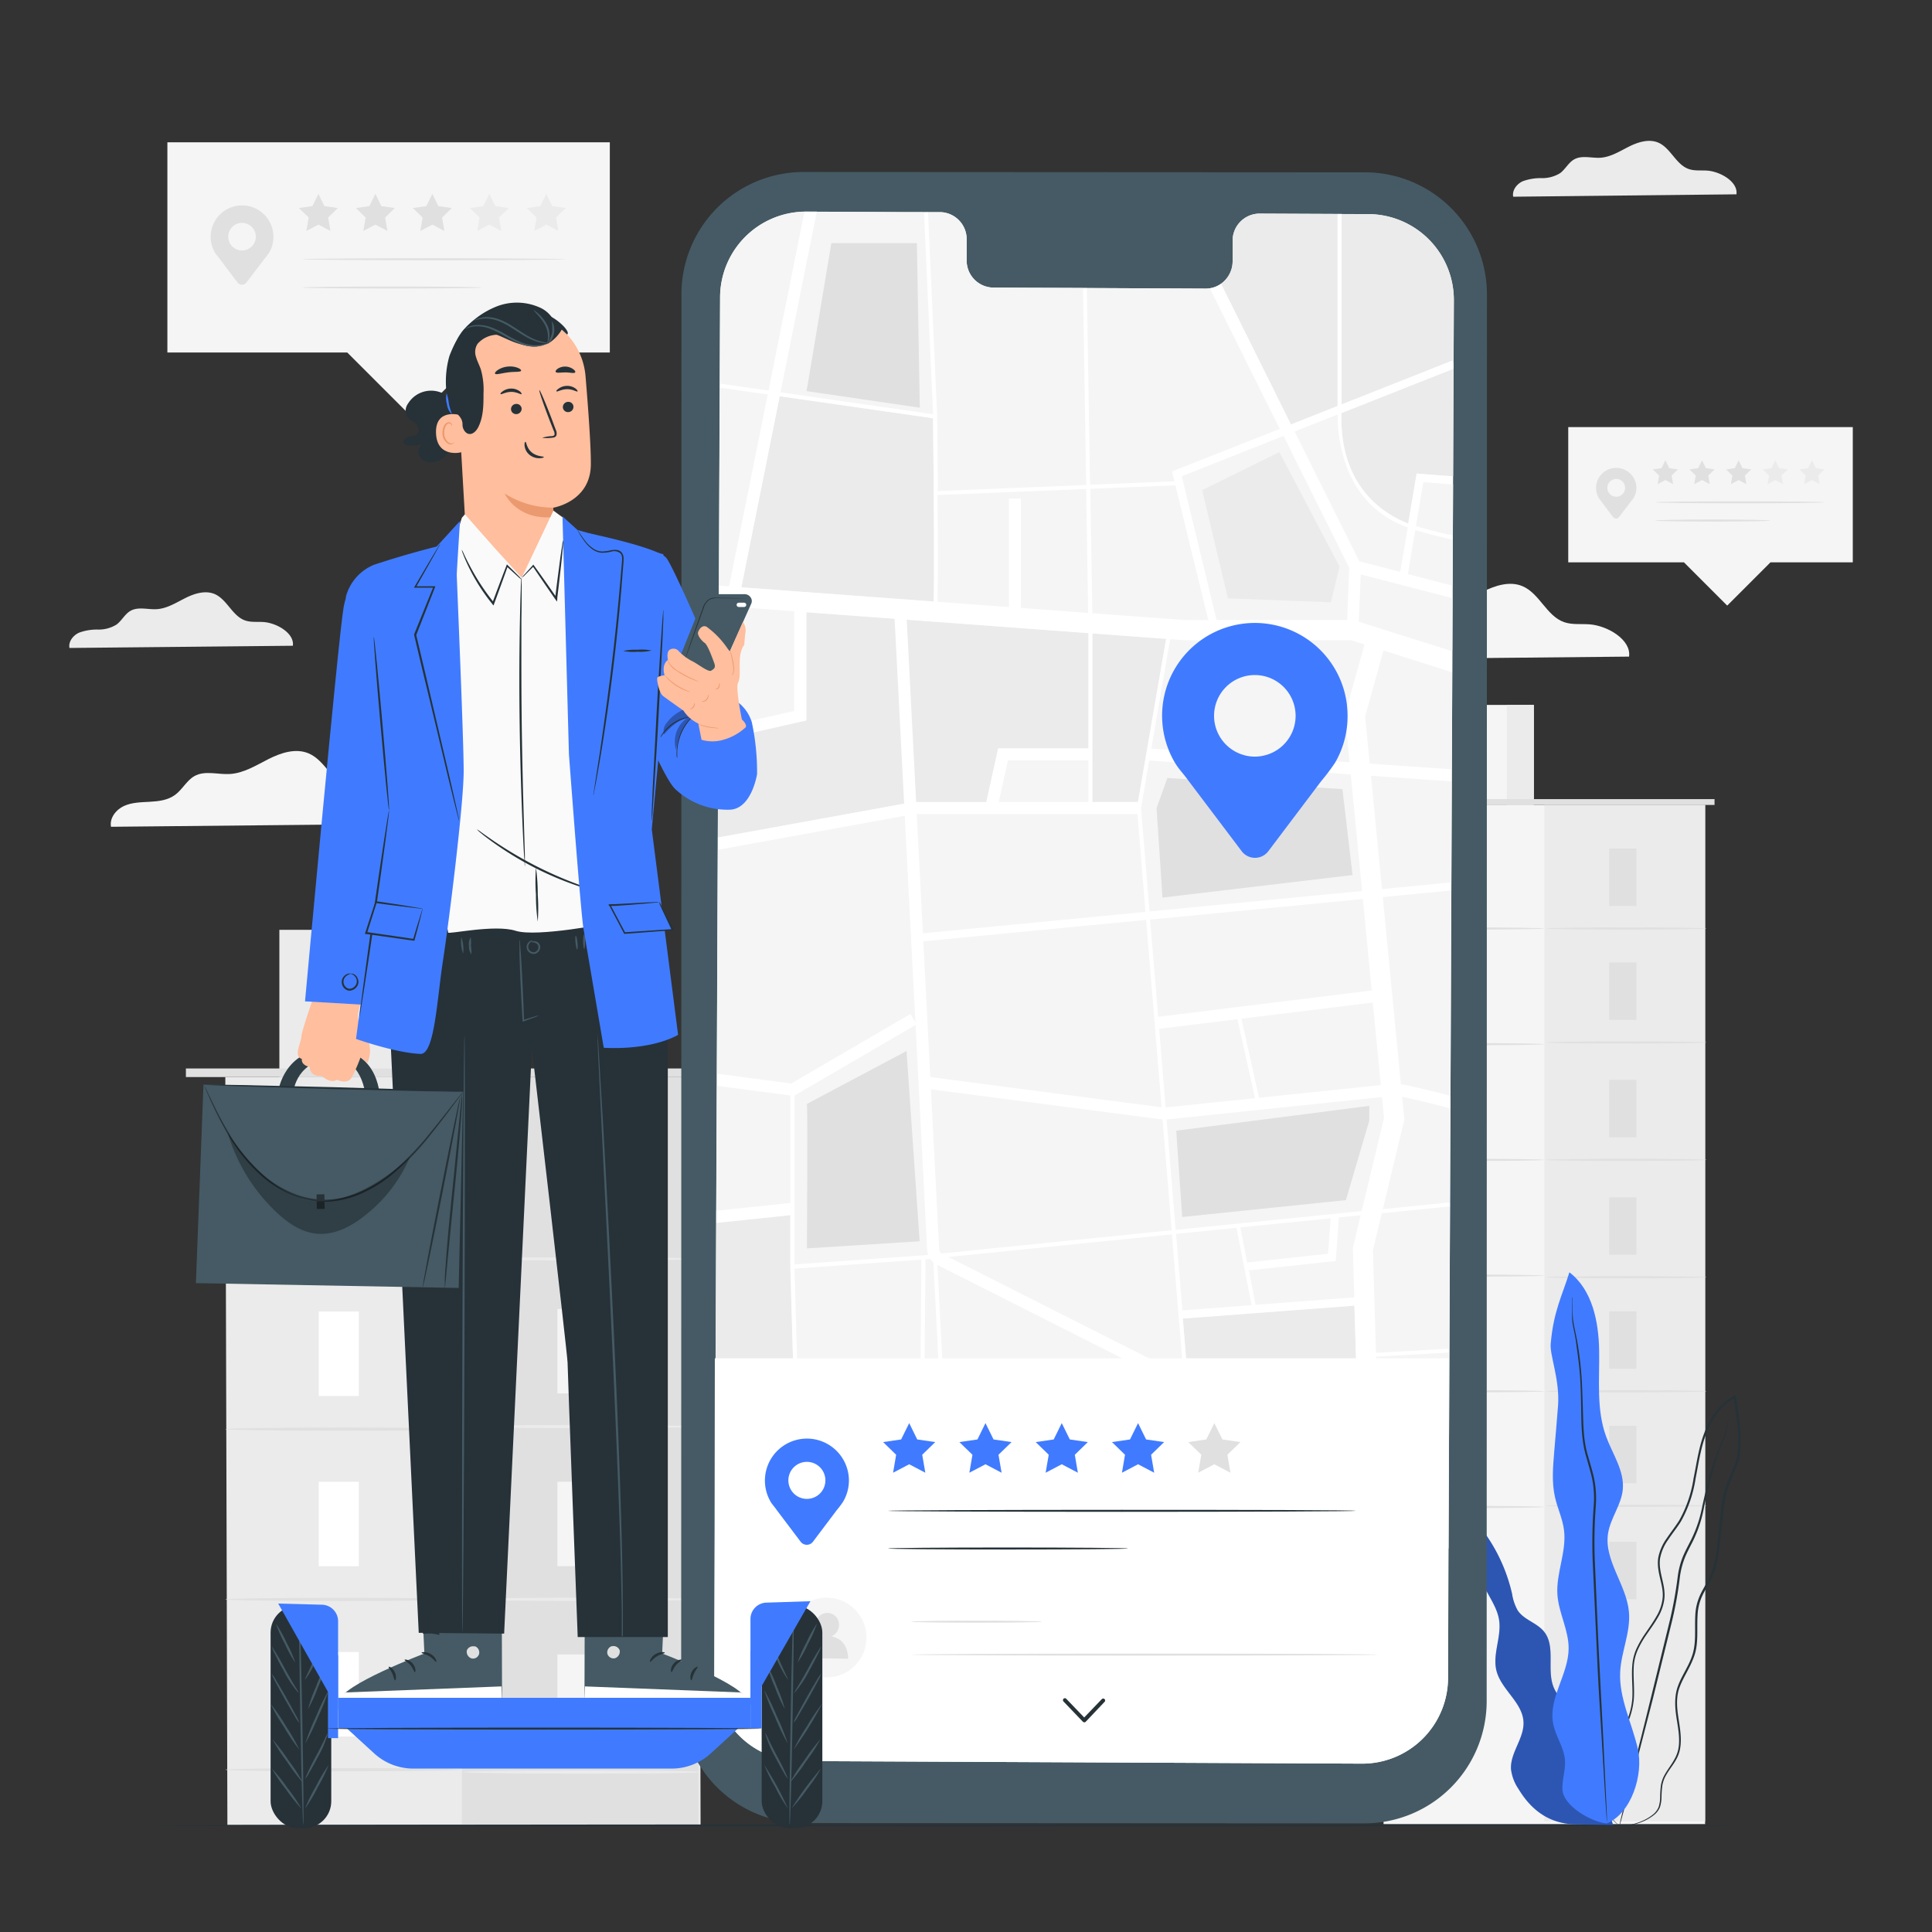 <svg xmlns="http://www.w3.org/2000/svg" viewBox="0 0 500 500"><rect x="0" y="0" width="500" height="500" fill="#333333" stroke="none"/><g id="freepik--background-complete--inject-368"><polygon points="479.5 110.54 405.86 110.54 405.86 145.53 435.8 145.53 447 156.73 458.2 145.53 479.5 145.53 479.5 110.54" style="fill:#f5f5f5"></polygon><path d="M423.51,126.27a5.23,5.23,0,0,0-10.37-.92,5.29,5.29,0,0,0,.64,3.56h0l0,0c.2.34.45.58.7.94l3,4a1,1,0,0,0,1.51,0l3-3.95a10.7,10.7,0,0,0,.76-1v0h0A5.22,5.22,0,0,0,423.51,126.27Zm-5.22,2.28a2.3,2.3,0,1,1,2.29-2.3A2.3,2.3,0,0,1,418.29,128.55Z" style="fill:#e0e0e0"></path><path d="M472.16,130c0,.14-9.81.26-21.92.26s-21.92-.12-21.92-.26,9.81-.26,21.92-.26S472.16,129.86,472.16,130Z" style="fill:#e0e0e0"></path><path d="M458.2,134.72c0,.14-6.69.26-14.94.26s-14.94-.12-14.94-.26,6.69-.27,14.94-.27S458.2,134.57,458.2,134.72Z" style="fill:#e0e0e0"></path><polygon points="431 119.13 432 121.16 434.24 121.49 432.62 123.07 433 125.3 431 124.24 428.99 125.3 429.38 123.07 427.75 121.49 429.99 121.16 431 119.13" style="fill:#e0e0e0"></polygon><polygon points="440.48 119.13 441.48 121.16 443.72 121.49 442.1 123.07 442.48 125.3 440.48 124.24 438.47 125.3 438.86 123.07 437.24 121.49 439.48 121.16 440.48 119.13" style="fill:#e0e0e0"></polygon><polygon points="449.96 119.13 450.96 121.16 453.2 121.49 451.58 123.07 451.96 125.3 449.96 124.24 447.95 125.3 448.34 123.07 446.72 121.49 448.96 121.16 449.96 119.13" style="fill:#e0e0e0"></polygon><polygon points="459.44 119.13 460.44 121.16 462.68 121.49 461.06 123.07 461.44 125.3 459.44 124.24 457.44 125.3 457.82 123.07 456.2 121.49 458.44 121.16 459.44 119.13" style="fill:#ebebeb"></polygon><polygon points="468.92 119.13 469.92 121.16 472.16 121.49 470.54 123.07 470.92 125.3 468.92 124.24 466.92 125.3 467.3 123.07 465.68 121.49 467.92 121.16 468.92 119.13" style="fill:#ebebeb"></polygon><polygon points="157.82 36.82 43.32 36.82 43.32 91.23 89.87 91.23 107.29 108.64 124.7 91.23 157.82 91.23 157.82 36.82" style="fill:#f5f5f5"></polygon><path d="M70.76,61.29a8.12,8.12,0,1,0-15.12,4.1h0l0,0c.31.53.7.9,1.1,1.45l4.71,6.25a1.46,1.46,0,0,0,2.34,0L68.45,67a19.41,19.41,0,0,0,1.18-1.57v0h0A8,8,0,0,0,70.76,61.29Zm-8.12,3.53a3.57,3.57,0,1,1,3.57-3.57A3.57,3.57,0,0,1,62.64,64.82Z" style="fill:#e0e0e0"></path><path d="M146.41,67.09c0,.14-15.26.26-34.08.26s-34.09-.12-34.09-.26,15.26-.26,34.09-.26S146.41,67,146.41,67.09Z" style="fill:#e0e0e0"></path><path d="M124.71,74.41c0,.15-10.4.26-23.23.26s-23.24-.11-23.24-.26,10.4-.26,23.24-.26S124.71,74.27,124.71,74.41Z" style="fill:#e0e0e0"></path><polygon points="82.41 50.18 83.96 53.34 87.44 53.84 84.92 56.3 85.52 59.77 82.41 58.13 79.29 59.77 79.89 56.3 77.37 53.84 80.85 53.34 82.41 50.18" style="fill:#e0e0e0"></polygon><polygon points="97.15 50.18 98.7 53.34 102.19 53.84 99.67 56.3 100.26 59.77 97.15 58.13 94.03 59.77 94.63 56.3 92.11 53.84 95.59 53.34 97.15 50.18" style="fill:#e0e0e0"></polygon><polygon points="111.89 50.18 113.45 53.34 116.93 53.84 114.41 56.3 115 59.77 111.89 58.13 108.78 59.77 109.37 56.3 106.85 53.84 110.33 53.34 111.89 50.18" style="fill:#e0e0e0"></polygon><polygon points="126.63 50.18 128.19 53.34 131.67 53.84 129.15 56.3 129.75 59.77 126.63 58.13 123.52 59.77 124.11 56.3 121.59 53.84 125.08 53.34 126.63 50.18" style="fill:#ebebeb"></polygon><polygon points="141.38 50.18 142.93 53.34 146.41 53.84 143.9 56.3 144.49 59.77 141.38 58.13 138.26 59.77 138.86 56.3 136.34 53.84 139.82 53.34 141.38 50.18" style="fill:#ebebeb"></polygon><path d="M421.6,169.93c.6-4.38-5.57-8-10.2-8.35-2.21-.17-4.51.16-6.61-.57-4.53-1.58-6.35-7.44-10.78-9.31-3.31-1.4-7.12-.15-10.33,1.46s-6.38,3.65-10,3.88c-3.12.2-6.5-1-9.23.57-2,1.13-3.1,3.48-5,4.86s-4.22,1.64-6.5,1.76-4.63.15-6.7,1.1-3.79,3.14-3.36,5.37Z" style="fill:#f5f5f5"></path><path d="M107.44,213.19c.61-4.37-5.56-8-10.2-8.34-2.21-.18-4.51.16-6.6-.57-4.54-1.58-6.36-7.45-10.78-9.31-3.32-1.4-7.13-.16-10.34,1.46s-6.38,3.65-10,3.88c-3.11.2-6.5-1-9.23.56-2,1.14-3.1,3.48-5,4.86s-4.23,1.64-6.51,1.77-4.63.14-6.7,1.09-3.78,3.14-3.35,5.38Z" style="fill:#f5f5f5"></path><path d="M75.79,167.12c.44-3.21-4.1-5.86-7.5-6.13-1.63-.13-3.32.12-4.86-.42-3.33-1.16-4.66-5.47-7.92-6.85-2.43-1-5.23-.11-7.59,1.08s-4.69,2.68-7.33,2.85c-2.29.15-4.78-.7-6.79.42-1.49.83-2.27,2.55-3.65,3.57a8.76,8.76,0,0,1-4.78,1.29,13.35,13.35,0,0,0-4.92.81c-1.53.7-2.79,2.31-2.47,3.95Z" style="fill:#ebebeb"></path><path d="M449.39,50.29c.45-3.21-4.09-5.86-7.5-6.13-1.62-.13-3.31.12-4.85-.42-3.33-1.16-4.67-5.47-7.92-6.85-2.44-1-5.24-.11-7.6,1.08s-4.69,2.68-7.32,2.85c-2.29.15-4.78-.7-6.79.42-1.49.83-2.28,2.55-3.65,3.57A8.76,8.76,0,0,1,399,46.1a13.44,13.44,0,0,0-4.93.81c-1.52.7-2.78,2.31-2.46,4Z" style="fill:#ebebeb"></path><rect x="358.06" y="208.32" width="83.22" height="263.75" style="fill:#f5f5f5"></rect><rect x="399.68" y="208.32" width="41.61" height="263.03" style="fill:#ebebeb"></rect><rect x="367.57" y="182.43" width="29.39" height="25.89" style="fill:#f5f5f5"></rect><rect x="389.95" y="182.43" width="7" height="25.89" style="fill:#ebebeb"></rect><polyline points="351.13 208.32 351.13 206.81 443.72 206.81 443.72 208.32" style="fill:#e0e0e0"></polyline><rect x="374.49" y="219.61" width="7.04" height="14.85" style="fill:#fafafa"></rect><path d="M399.68,240.3c0,.15-9.32.28-20.81.28s-20.81-.13-20.81-.28,9.32-.29,20.81-.29S399.68,240.14,399.68,240.3Z" style="fill:#e0e0e0"></path><rect x="416.46" y="219.61" width="7.04" height="14.85" style="fill:#e0e0e0"></rect><path d="M441.65,240.3c0,.15-9.32.28-20.81.28s-20.8-.13-20.8-.28,9.31-.29,20.8-.29S441.65,240.14,441.65,240.3Z" style="fill:#e0e0e0"></path><rect x="416.46" y="249.1" width="7.04" height="14.85" style="fill:#e0e0e0"></rect><path d="M441.65,269.79c0,.15-9.32.28-20.81.28s-20.8-.13-20.8-.28,9.31-.29,20.8-.29S441.65,269.63,441.65,269.79Z" style="fill:#e0e0e0"></path><rect x="416.46" y="279.48" width="7.04" height="14.85" style="fill:#e0e0e0"></rect><path d="M441.65,300.17c0,.15-9.32.28-20.81.28s-20.8-.13-20.8-.28,9.31-.29,20.8-.29S441.65,300,441.65,300.17Z" style="fill:#e0e0e0"></path><rect x="416.46" y="309.87" width="7.04" height="14.85" style="fill:#e0e0e0"></rect><path d="M441.65,330.55c0,.16-9.32.28-20.81.28s-20.8-.12-20.8-.28,9.31-.28,20.8-.28S441.65,330.39,441.65,330.55Z" style="fill:#e0e0e0"></path><rect x="416.46" y="339.38" width="7.04" height="14.85" style="fill:#e0e0e0"></rect><path d="M441.65,360.06c0,.16-9.32.28-20.81.28s-20.8-.12-20.8-.28,9.31-.28,20.8-.28S441.65,359.9,441.65,360.06Z" style="fill:#e0e0e0"></path><rect x="416.46" y="369.01" width="7.04" height="14.85" style="fill:#e0e0e0"></rect><rect x="416.46" y="399.03" width="7.04" height="14.85" style="fill:#e0e0e0"></rect><path d="M441.65,389.69c0,.16-9.32.29-20.81.29s-20.8-.13-20.8-.29,9.31-.28,20.8-.28S441.65,389.53,441.65,389.69Z" style="fill:#e0e0e0"></path><rect x="374.49" y="249.55" width="7.04" height="14.85" style="fill:#fafafa"></rect><path d="M399.68,270.24c0,.15-9.32.28-20.81.28s-20.81-.13-20.81-.28,9.32-.29,20.81-.29S399.68,270.08,399.68,270.24Z" style="fill:#e0e0e0"></path><rect x="374.49" y="279.49" width="7.04" height="14.85" style="fill:#fafafa"></rect><path d="M399.68,300.18c0,.16-9.32.28-20.81.28s-20.81-.12-20.81-.28,9.32-.29,20.81-.29S399.68,300,399.68,300.18Z" style="fill:#e0e0e0"></path><rect x="374.49" y="309.44" width="7.04" height="14.85" style="fill:#fafafa"></rect><path d="M399.68,330.12c0,.16-9.32.28-20.81.28s-20.81-.12-20.81-.28,9.32-.28,20.81-.28S399.68,330,399.68,330.12Z" style="fill:#e0e0e0"></path><rect x="374.49" y="339.38" width="7.04" height="14.85" style="fill:#fafafa"></rect><path d="M399.68,360.06c0,.16-9.32.28-20.81.28s-20.81-.12-20.81-.28,9.32-.28,20.81-.28S399.68,359.9,399.68,360.06Z" style="fill:#e0e0e0"></path><rect x="374.49" y="369.32" width="7.04" height="14.85" style="fill:#fafafa"></rect><path d="M399.68,390c0,.16-9.32.29-20.81.29s-20.81-.13-20.81-.29,9.32-.28,20.81-.28S399.68,389.84,399.68,390Z" style="fill:#e0e0e0"></path><rect x="374.49" y="399.26" width="7.04" height="14.85" style="fill:#fafafa"></rect><polygon points="181.31 472.29 58.85 472.29 58.31 278.75 180.78 278.75 181.31 472.29" style="fill:#ebebeb"></polygon><rect x="119.55" y="278.74" width="61.23" height="193.55" style="fill:#e0e0e0"></rect><rect x="72.3" y="240.64" width="43.25" height="38.1" style="fill:#ebebeb"></rect><rect x="105.24" y="240.64" width="10.31" height="38.1" style="fill:#e0e0e0"></rect><rect x="48.11" y="276.52" width="136.25" height="2.22" style="fill:#e0e0e0"></rect><rect x="82.49" y="295.36" width="10.37" height="21.86" style="fill:#fff"></rect><path d="M119.55,325.8c0,.23-13.71.42-30.62.42s-30.61-.19-30.61-.42,13.7-.42,30.61-.42S119.55,325.57,119.55,325.8Z" style="fill:#e0e0e0"></path><rect x="144.25" y="295.36" width="10.37" height="21.86" style="fill:#f5f5f5"></rect><path d="M181.31,325.8c0,.23-13.71.42-30.61.42s-30.62-.19-30.62-.42,13.71-.42,30.62-.42S181.31,325.57,181.31,325.8Z" style="fill:#ebebeb"></path><rect x="144.25" y="338.76" width="10.37" height="21.86" style="fill:#f5f5f5"></rect><path d="M181.31,369.2c0,.23-13.71.41-30.61.41s-30.62-.18-30.62-.41,13.71-.42,30.62-.42S181.31,369,181.31,369.2Z" style="fill:#ebebeb"></path><rect x="144.25" y="383.47" width="10.37" height="21.86" style="fill:#f5f5f5"></rect><path d="M181.31,413.9c0,.23-13.71.42-30.61.42s-30.62-.19-30.62-.42,13.71-.42,30.62-.42S181.31,413.67,181.31,413.9Z" style="fill:#ebebeb"></path><rect x="144.25" y="428.17" width="10.37" height="21.86" style="fill:#f5f5f5"></rect><path d="M181.31,458.61c0,.23-13.71.41-30.61.41s-30.62-.18-30.62-.41,13.71-.42,30.62-.42S181.31,458.38,181.31,458.61Z" style="fill:#ebebeb"></path><rect x="82.49" y="339.42" width="10.37" height="21.86" style="fill:#fff"></rect><path d="M119.55,369.86c0,.23-13.71.42-30.62.42s-30.61-.19-30.61-.42,13.7-.42,30.61-.42S119.55,369.63,119.55,369.86Z" style="fill:#e0e0e0"></path><rect x="82.49" y="383.48" width="10.37" height="21.86" style="fill:#fff"></rect><path d="M119.55,413.92c0,.23-13.71.41-30.62.41s-30.61-.18-30.61-.41,13.7-.42,30.61-.42S119.55,413.69,119.55,413.92Z" style="fill:#e0e0e0"></path><rect x="82.49" y="427.54" width="10.37" height="21.86" style="fill:#fff"></rect><path d="M119.55,458c0,.23-13.71.41-30.62.41s-30.61-.18-30.61-.41,13.7-.42,30.61-.42S119.55,457.75,119.55,458Z" style="fill:#e0e0e0"></path></g><g id="freepik--Plant--inject-368"><path d="M411.31,451.58c.76-3-1.17-5.93-3.35-8.07s-4.77-4.07-5.9-6.9c-1.83-4.6.63-10.55-2.49-14.38-1.84-2.26-5.14-3-6.77-5.42a12.53,12.53,0,0,1-1.47-4.3,43.68,43.68,0,0,0-10.87-20.36,38,38,0,0,0,4.26,19.62c1.27,2.41,2.82,4.76,3.24,7.45.68,4.37-1.75,8.86-.68,13.15,1.23,4.91,6.74,8.19,7,13.24.22,4.27-3.5,8-3.23,12.28A11.62,11.62,0,0,0,393,463c3.3,5.49,8.15,9.27,15.5,9.14l9,.32Z" style="fill:#407BFF"></path><g style="opacity:0.3"><path d="M411.31,451.58c.76-3-1.17-5.93-3.35-8.07s-4.77-4.07-5.9-6.9c-1.83-4.6.63-10.55-2.49-14.38-1.84-2.26-5.14-3-6.77-5.42a12.53,12.53,0,0,1-1.47-4.3,43.68,43.68,0,0,0-10.87-20.36,38,38,0,0,0,4.26,19.62c1.27,2.41,2.82,4.76,3.24,7.45.68,4.37-1.75,8.86-.68,13.15,1.23,4.91,6.74,8.19,7,13.24.22,4.27-3.5,8-3.23,12.28A11.62,11.62,0,0,0,393,463c3.3,5.49,8.15,9.27,15.5,9.14l9,.32Z"></path></g><path d="M419.1,472.46a7.12,7.12,0,0,0,2.48-.06,15.46,15.46,0,0,0,2.92-.73,12.54,12.54,0,0,0,3.61-2,5.09,5.09,0,0,0,1.49-2A9.12,9.12,0,0,0,430,465a26.75,26.75,0,0,1,.21-2.91,8.18,8.18,0,0,1,1.1-2.9c1.06-1.86,2.83-3.63,3.4-6.16s.17-5.18-.25-7.89-.82-5.64.21-8.45,2.94-5.36,3.93-8.53.52-6.66.73-10.06a13.15,13.15,0,0,1,1.17-5c.73-1.6,1.74-3.1,2.53-4.78,1.6-3.39,1.88-7.23,2.32-11,.21-1.9.42-3.81.64-5.75a28.83,28.83,0,0,1,1-5.76,51.54,51.54,0,0,1,2.16-5.57,18.88,18.88,0,0,0,1-2.91,27.32,27.32,0,0,0,.29-3.09,36.09,36.09,0,0,0-.24-6.23c-.24-2.08-.62-4.14-.84-6.22,0-.12,0-.25,0-.36l-.05-.41-.37.18a14,14,0,0,0-4.84,4.09,21.84,21.84,0,0,0-3,5.49c-1.5,3.86-2,7.92-2.8,11.78a32.13,32.13,0,0,1-3.7,10.89c-1,1.6-2.18,3.07-3.23,4.63a12.8,12.8,0,0,0-2.23,5.13c-.53,3.81,1.57,7.15,1.13,10.52a11.71,11.71,0,0,1-1.64,4.67c-.82,1.44-1.78,2.78-2.69,4.12a26.7,26.7,0,0,0-2.42,4.15,13,13,0,0,0-1.1,4.51c-.22,3,.21,5.92,0,8.63a19.8,19.8,0,0,1-2.23,7.4c-1.08,2.22-2.3,4.22-3.31,6.16a30.88,30.88,0,0,0-1.36,2.87,13.51,13.51,0,0,0-.79,2.85,17.76,17.76,0,0,0-.07,5.13,12.9,12.9,0,0,0,2.57,6.55,6.47,6.47,0,0,0,.73.79,4.07,4.07,0,0,0,.59.51l.52.36a11.91,11.91,0,0,1-1.75-1.73,13,13,0,0,1-2.44-6.51,17.75,17.75,0,0,1,.12-5.06,14.2,14.2,0,0,1,.79-2.78c.39-.93.86-1.87,1.38-2.83,1-1.92,2.24-3.92,3.35-6.15a20,20,0,0,0,2.3-7.52c.24-2.78-.18-5.67,0-8.63a12.44,12.44,0,0,1,1.09-4.36,25.54,25.54,0,0,1,2.38-4.07c.91-1.34,1.89-2.67,2.73-4.14a12.18,12.18,0,0,0,1.71-4.86c.44-3.6-1.64-7-1.1-10.5a12.23,12.23,0,0,1,2.16-4.91c1-1.53,2.22-3,3.24-4.64a32.51,32.51,0,0,0,3.78-11.07c.77-3.89,1.31-7.9,2.79-11.69a21.29,21.29,0,0,1,2.9-5.34,13.23,13.23,0,0,1,4.64-3.92l-.42-.23c0,.11,0,.24,0,.36.23,2.11.61,4.17.85,6.23a37.07,37.07,0,0,1,.24,6.13,28.8,28.8,0,0,1-.28,3,17.85,17.85,0,0,1-1,2.81,49.91,49.91,0,0,0-2.17,5.63,27.8,27.8,0,0,0-1,5.85q-.33,2.91-.64,5.76c-.43,3.78-.71,7.56-2.25,10.84-.76,1.63-1.77,3.13-2.52,4.78a13.9,13.9,0,0,0-1.21,5.18c-.19,3.47.26,6.87-.68,10s-2.9,5.61-3.89,8.52-.62,6-.19,8.66.87,5.35.29,7.75-2.23,4.16-3.32,6.08a8.4,8.4,0,0,0-1.11,3,25.42,25.42,0,0,0-.19,2.95,9,9,0,0,1-.39,2.61,4.86,4.86,0,0,1-1.39,1.9,12.43,12.43,0,0,1-3.53,2,15.92,15.92,0,0,1-2.88.79,11.76,11.76,0,0,1-1.83.17Z" style="fill:#263238"></path><path d="M447.54,366.42s0,.09-.09.27l-.2.81c-.17.71-.39,1.78-.73,3.12s-1.17,2.84-1.86,4.7a64.08,64.08,0,0,0-2.14,6.38c-.69,2.4-1.3,5.07-1.93,7.92a33.15,33.15,0,0,1-2.89,8.79c-.73,1.47-1.56,2.95-2.22,4.56a21.31,21.31,0,0,0-1.3,5.17A104.91,104.91,0,0,1,432.24,419c-1.8,7.38-3.52,14.4-5.09,20.8s-3,12.12-4.26,17-2.15,8.7-2.83,11.45c-.32,1.32-.56,2.36-.74,3.12q-.1.5-.18.81a.9.9,0,0,0,0,.29,1.36,1.36,0,0,0,.1-.27c.06-.22.14-.48.23-.8.21-.75.49-1.79.85-3.1l3-11.4L427.67,440l5.13-20.8a101.14,101.14,0,0,0,1.94-10.94,20.79,20.79,0,0,1,1.25-5c.63-1.58,1.45-3.05,2.19-4.53a33.52,33.52,0,0,0,2.87-8.92c.62-2.87,1.2-5.52,1.86-7.92s1.35-4.53,2-6.38,1.45-3.38,1.78-4.76.49-2.42.63-3.15c.05-.33.1-.6.14-.82A1,1,0,0,0,447.54,366.42Z" style="fill:#263238"></path><path d="M415.87,471.88c6.33-2.6,9.5-12.59,8-19.26s-4.9-13.07-4.57-19.9c.26-5.25,2.74-10.32,2.27-15.56-.62-7.06-6.51-13.33-5.4-20.34.62-3.93,3.4-7.31,3.8-11.27.49-4.86-2.65-9.23-4.32-13.82-2.56-7-1.66-14.75-1.79-22.23s-1.76-15.69-7.7-20.23c-1.87,6.06-4.12,10.06-4.84,18.53-.26,3,2.39,9.32,1.9,16-.29,4-.68,8-1,12s-.65,7.83.2,11.63c.65,2.91,2,5.66,2.35,8.62.69,5.57-2.1,11.09-1.71,16.69.34,4.74,2.94,9.16,2.9,13.92-.05,6.68-5.28,12.86-4,19.43.62,3.25,2.8,6.12,3.06,9.42.19,2.57-.8,5.11-.66,7.68.23,4.13,7.43,8.38,11.56,8.73" style="fill:#407BFF"></path><path d="M406.86,335.66a1.6,1.6,0,0,0,0,.35c0,.26,0,.61,0,1,0,.91,0,2.25,0,4s.68,3.81,1,6.23.75,5.2,1,8.28.3,6.47.36,10.11.13,7.6,1.35,11.56c.54,2,1.18,4,1.58,6.06a25.71,25.71,0,0,1,.3,6.47,128.16,128.16,0,0,0-.28,13.8c.43,9.44.85,18.43,1.22,26.62s.89,15.52,1.24,21.71l.88,14.64c.12,1.7.21,3,.27,4,0,.43.06.77.09,1a2,2,0,0,0,0,.35,1.35,1.35,0,0,0,0-.35c0-.27,0-.61,0-1,0-.95-.09-2.28-.16-4-.17-3.5-.41-8.49-.7-14.65s-.7-13.55-1.11-21.72-.76-17.17-1.18-26.61a127.38,127.38,0,0,1,.27-13.75,26.36,26.36,0,0,0-.33-6.6c-.41-2.13-1.06-4.13-1.61-6.1-1.22-3.9-1.27-7.8-1.38-11.43s-.18-7-.43-10.13-.62-5.88-1.05-8.3-1-4.48-1.13-6.2-.08-3.07-.12-4c0-.43,0-.78,0-1A1.6,1.6,0,0,0,406.86,335.66Z" style="fill:#263238"></path></g><g id="freepik--Device--inject-368"><path d="M353.11,471.88,207.9,471.8a31.63,31.63,0,0,1-31.61-31.64l.07-364A31.62,31.62,0,0,1,208,44.51l145.21.08a31.63,31.63,0,0,1,31.61,31.64l-.07,364A31.64,31.64,0,0,1,353.11,471.88Z" style="fill:#455a64"></path><path d="M354.12,55.41l-28.25-.13A7,7,0,0,0,319,62.42l0,5.13a7,7,0,0,1-6.89,7.14L257,74.43a7,7,0,0,1-6.83-7.2l0-5.13a7,7,0,0,0-6.83-7.2l-9.93,0-24.73-.11a22.23,22.23,0,0,0-22.33,22.14l-1.51,356.56A22.23,22.23,0,0,0,207,455.76l145.42.67a22.22,22.22,0,0,0,22.33-22.13l1.51-356.57A22.23,22.23,0,0,0,354.12,55.41Z" style="fill:#f5f5f5"></path><path d="M292.41,389.05c-.17,4.31-.33,8.35-.46,11.7h20.89l-2.56-12.83Z" style="fill:#f5f5f5"></path><path d="M207.51,394.42l.18,6.33h82.17c.14-3.55.3-7.5.45-11.56Z" style="fill:#f5f5f5"></path><polygon points="311.33 387.86 313.9 400.75 352.41 400.75 351.95 385.29 311.33 387.86" style="fill:#f5f5f5"></polygon><polygon points="294.49 207.56 301.77 165.34 282.7 163.93 282.7 207.56 294.49 207.56" style="fill:#ebebeb"></polygon><polygon points="205.79 370.99 185.09 379.1 185.03 393.76 206.41 392.4 205.79 370.99" style="fill:#f5f5f5"></polygon><polygon points="205.7 367.69 204.57 328.37 204.55 328.37 204.55 314.5 185.36 316.53 185.11 375.73 205.69 367.67 205.7 367.69" style="fill:#ebebeb"></polygon><polygon points="204.55 283.54 185.51 281.03 185.37 313.39 204.55 311.36 204.55 283.54" style="fill:#f5f5f5"></polygon><polygon points="346.48 315.08 345.68 326.35 323.19 328.78 324.93 337.69 350.46 335.77 350.08 322.98 352.12 314.51 346.48 315.08" style="fill:#f5f5f5"></polygon><polygon points="305.95 339.13 323.88 337.77 319.98 317.76 304.32 319.34 305.95 339.13" style="fill:#f5f5f5"></polygon><polygon points="306.12 341.2 307.49 357.89 309.92 380.78 310.92 385.79 351.89 383.2 350.52 337.86 306.12 341.2" style="fill:#ebebeb"></polygon><path d="M235.61,262.41l1.58,2.7-31.6,18.43v43.71l33.35-2.36,64.26-6.49-2.35-28.65-61.4-8,.41-3.1,60.73,7.93-4-48.49-60.1,5.78-.2-2.07L296.43,236l-2.07-25.3H236.54l-50.77,9.24-.25,57.94,19.23,2.54Zm-26.78,60.67s.24-36.05,0-37.39L234.61,272,238,321.24Z" style="fill:#f5f5f5"></path><polygon points="344.38 315.3 321.02 317.65 322.79 326.73 343.73 324.47 344.38 315.3" style="fill:#f5f5f5"></polygon><path d="M292.7,381.33c-.07,1.89-.14,3.78-.21,5.63l17.38-1.1-.89-4.48Z" style="fill:#f5f5f5"></path><polygon points="255.26 207.56 258.32 193.68 281.66 193.68 281.66 163.85 208.68 158.45 208.68 186.45 185.88 191.61 185.78 216.75 236.26 207.56 255.26 207.56" style="fill:#ebebeb"></polygon><path d="M304,124.58l-.62-2.56,27.87-11L313.07,74.61a8.26,8.26,0,0,1-1,.08l-30.8-.15.84,50.93Z" style="fill:#f5f5f5"></path><path d="M346.19,105.06l0-49.69-20.28-.09A7,7,0,0,0,319,62.42l0,5.13a7.26,7.26,0,0,1-3,5.88l18.14,36.41Z" style="fill:#ebebeb"></path><path d="M241.42,107.19l-2.35-52.31-5.64,0-22-.1L202,101.53Zm-5-47,.75,42.6-29.3-4.28,6.42-38.32Z" style="fill:#f5f5f5"></path><path d="M242.49,107.35v.44c0,4.08.14,11.43.2,19.29l38.38-1.57-.84-51L257,74.43a7,7,0,0,1-6.83-7.2l0-5.13a7,7,0,0,0-6.83-7.2l-3.24,0,2.35,52.46Z" style="fill:#f5f5f5"></path><path d="M198.9,101.09l9.3-46.33a22.23,22.23,0,0,0-21.83,22.12l-.1,23.09.1-.68Z" style="fill:#f5f5f5"></path><polygon points="205.55 158.22 186.03 156.77 185.9 188.4 205.55 183.96 205.55 158.22" style="fill:#f5f5f5"></polygon><polygon points="198.69 102.11 186.27 100.33 186.06 151.55 188.73 151.75 198.69 102.11" style="fill:#f5f5f5"></polygon><polygon points="238.12 367.09 238.45 325.97 205.61 328.29 206.77 368.58 238.12 367.09" style="fill:#f5f5f5"></polygon><path d="M244.16,357.6l46.51,22.28c.56-14.56,1.05-28.17,1-29l1-.06.49-1c.67.33.67.33.32,10.26-.19,5.54-.47,12.91-.75,20.28h16.09L306.45,358l-3.16-38.55-60.77,6.14Z" style="fill:#f5f5f5"></path><polygon points="358.17 289.35 357.64 283.93 301.89 289.73 304.24 318.3 352.37 313.44 358.17 289.35" style="fill:#f5f5f5"></polygon><polygon points="281.66 196.81 260.83 196.81 258.46 207.56 281.66 207.56 281.66 196.81" style="fill:#f5f5f5"></polygon><path d="M349.56,200.44l-52.16-3.61-2.12,12.32,2.19,26.74,55-5.29Zm-50.24,8.69,2.8-7.78,45.3,2.87L350,226.46l-49.19,5.84Z" style="fill:#f5f5f5"></path><polygon points="354.97 256.33 352.68 232.68 297.64 237.97 299.71 263.14 354.97 256.33" style="fill:#f5f5f5"></polygon><polygon points="206.47 394.49 185.12 395.84 185.03 394.45 185 400.75 206.65 400.75 206.47 394.49" style="fill:#f5f5f5"></polygon><path d="M375.87,93.32l.31.79.07-16.38a22.23,22.23,0,0,0-22.13-22.32l-6.92,0,0,49.27Z" style="fill:#ebebeb"></path><path d="M290.63,381l-47.48-22.75-1.67-32.59-2,.2-.34,42.2-32.35,1.54,0,.94v0h0l.63,21.76,82.95-5.25C290.47,385.08,290.55,383,290.63,381Zm-81.8-8.72,45.29-3.18,29.47,13.67-74.76,4Z" style="fill:#f5f5f5"></path><path d="M362.37,148l1.94-11.52c-17-6.08-18.2-23.83-18.15-29.21l-11.11,4.4,16.73,33.59Z" style="fill:#f5f5f5"></path><polygon points="301.64 286.62 324.78 284.21 320.22 263.76 299.96 266.26 301.64 286.62" style="fill:#f5f5f5"></polygon><polygon points="351.57 168.08 308.34 168.07 304.75 167.81 299.87 196.12 351.18 199.67 349.99 187.36 355.04 169.18 351.57 168.08" style="fill:#f5f5f5"></polygon><path d="M348.58,160.48l.54-13.51-17-34.11-26.34,10.43,9,37.19ZM331.11,117l15.56,29.62-2.24,9.23-26.65-1-6.66-28Z" style="fill:#f5f5f5"></path><polygon points="355.31 323.52 356.1 350.07 374.83 349.01 374.89 350.05 356.14 351.11 357.09 382.87 374.8 381.75 374.93 383.83 357.15 384.96 357.63 400.75 374.88 400.75 375.26 312.18 357.61 313.96 355.31 323.52" style="fill:#f5f5f5"></polygon><path d="M241.46,108.25l-39.67-5.69L191.87,152l49.76,3.69C241.83,148.06,241.66,124.72,241.46,108.25Z" style="fill:#ebebeb"></path><polygon points="306.69 160.49 312.7 160.49 304.2 125.61 282.13 126.51 282.66 158.7 306.69 160.49" style="fill:#f5f5f5"></polygon><path d="M184.89,426.13l0,7.31c0,.22,0,.44,0,.67Z" style="fill:#f5f5f5"></path><path d="M242.65,155.74l39,2.89-.52-32.08-38.39,1.57C242.78,139,242.81,150.54,242.65,155.74Z" style="fill:#f5f5f5"></path><polygon points="355.27 259.44 321.26 263.64 325.83 284.1 357.34 280.82 355.27 259.44" style="fill:#f5f5f5"></polygon><path d="M364.49,135.47l2.18-12.93,9.39.73.12-27.84-29,11.47C346.63,126.48,358.93,133.37,364.49,135.47Z" style="fill:#ebebeb"></path><polygon points="353.34 185.44 354.52 197.65 375.74 199.12 375.84 173.97 358.08 168.36 353.34 185.44" style="fill:#f5f5f5"></polygon><path d="M363.44,289.72l-5.57,23.17,17.39-1.76.11-24.29c-5.34-1.41-10-2.55-12.51-3Z" style="fill:#f5f5f5"></path><polygon points="351.69 160.88 375.87 168.51 375.93 154.77 352.19 148.63 351.69 160.88" style="fill:#f5f5f5"></polygon><path d="M362.56,280.62c1.95.3,5.64,1.08,12.82,3l.22-53.11-17.73,1.7Z" style="fill:#f5f5f5"></path><polygon points="357.67 230.11 375.61 228.38 375.72 202.25 354.83 200.8 357.67 230.11" style="fill:#f5f5f5"></polygon><path d="M366.49,136.13c3.41,1,6.57,1.83,9.5,2.42l.06-13.19-7.64-.59Z" style="fill:#f5f5f5"></path><path d="M364.4,148.56l11.54,3,.05-11.92q-4.49-.88-9.67-2.46Z" style="fill:#f5f5f5"></path><path d="M374.93,383.83l-.13-2.08-17.71,1.12-.95-31.76,18.75-1.06-.05-1-18.74,1.06-.79-26.54,2.3-9.57,17.65-1.78v-1.05l-17.39,1.76,5.57-23.17-.58-5.91c2.51.48,7.17,1.62,12.51,3v-3.25c-7.18-1.89-10.87-2.67-12.82-3l-4.69-48.44,17.73-1.7v-2.1l-17.94,1.73-2.84-29.31,20.89,1.45,0-3.14-21.22-1.46-1.18-12.21,4.74-17.08L375.84,174l0-5.46-24.18-7.63.49-12.25,23.74,6.14,0-3.23-11.54-3,1.92-11.4q5.19,1.58,9.67,2.46v-1.07c-2.93-.59-6.09-1.39-9.5-2.42l1.92-11.36,7.64.59v-2.09l-9.39-.73-2.18,12.93c-5.56-2.1-17.86-9-17.27-28.57l29-11.47V94.11l-.31-.79-28.64,11.33,0-49.27h-1.05l0,49.69-12.07,4.78L316,73.43a6.67,6.67,0,0,1-2.91,1.18L331.2,111l-27.87,11,.62,2.56-21.84.89-.84-50.93h-1l.84,51-38.38,1.57c-.06-7.86-.15-15.21-.2-19.29v-.44h0l-2.35-52.46h-1.05l2.35,52.31L202,101.53l9.39-46.78H208.7l-.5,0-9.3,46.33-12.53-1.8-.1.68v.36l12.42,1.78-10,49.64-2.68-.2,0,5.22,19.52,1.45V184L185.9,188.4v3.21l22.79-5.16v-28l73,5.41v29.82H258.32l-3.06,13.89h-19l-50.48,9.18v3.18l50.77-9.24h57.82l2.07,25.3-60.13,5.79.2,2.07,60.1-5.78,4,48.49-60.73-7.93-.41,3.1,61.4,8,2.35,28.65-64.26,6.49-33.35,2.36V283.54l31.6-18.43-1.58-2.7-30.86,18-19.23-2.54V281l19,2.51v27.82l-19.18,2v3.14l19.19-2v13.87h0l1.13,39.32v0l-20.58,8.06,0,3.36,20.7-8.1.62,21.42L185,393.76v.69l.09,1.39,21.35-1.35.18,6.26h1l-.18-6.33,82.8-5.23c-.15,4.06-.31,8-.45,11.56H292c.13-3.35.29-7.39.46-11.7l17.87-1.13,2.56,12.83h1.06l-2.57-12.89L352,385.29l.46,15.46h5.22M292.49,387c.07-1.85.14-3.74.21-5.63l16.28.05.89,4.48Zm18.43-1.17-1-5-2.43-22.89-1.37-16.69,44.4-3.34,1.37,45.34ZM321,317.65l23.36-2.35-.65,9.17-20.94,2.26Zm-1,.11,3.9,20L306,339.13l-1.63-19.79Zm30.48,18-25.53,1.92-1.74-8.91,22.49-2.43.8-11.27,5.63-.56-2,8.46Zm-30.24-72,4.56,20.45-23.14,2.4L300,266.26Zm5.61,20.34-4.57-20.46,34-4.19,2.07,21.37Zm23.42-86.82-51.31-3.55,4.88-28.31,3.59.27h43.23l3.47,1.09L348.06,185Zm-3.09-90c-.05,5.38,1.13,23.13,18.15,29.21L362.37,148l-10.59-2.74-16.73-33.59Zm-14,5.55,17,34.11-.54,13.51H314.84l-9-37.19ZM304.2,125.61l8.5,34.87h-6l-24-1.78-.53-32.19Zm-23.11.94.52,32.08-39-2.89c.16-5.2.13-16.77,0-27.62Zm-79.3-24,39.67,5.69c.2,16.47.37,39.81.17,47.42L191.87,152Zm100,62.79-7.28,42.22H282.7V163.93Zm-40.94,31.46h20.83v10.76h-23.2Zm34.45,12.34,2.12-12.32,52.16,3.61,2.92,30.16-55,5.29Zm57.4,23.53L355,256.33l-55.26,6.81L297.64,238Zm-50.79,57.05,55.75-5.8.53,5.42-5.8,24.09-48.13,4.86ZM306.45,358l2.38,22.35H292.74c.28-7.37.56-14.74.75-20.28.35-9.93.35-9.93-.32-10.26l-.49,1-1,.06c.05.87-.44,14.48-1,29L244.16,357.6l-1.64-32,60.77-6.14Zm-68-32-.33,41.12-31.35,1.49-1.16-40.29Zm-31.63,44.61h0v0l0-.94,32.35-1.54.34-42.2,2-.2,1.67,32.59L290.63,381c-.08,2-.16,4.06-.23,6.07l-82.95,5.25Z" style="fill:#fff"></path><polygon points="254.12 369.12 208.83 372.3 208.83 386.84 283.58 382.79 254.12 369.12" style="fill:#e0e0e0"></polygon><polygon points="347.42 204.22 302.12 201.35 299.32 209.13 300.85 232.3 350.04 226.46 347.42 204.22" style="fill:#e0e0e0"></polygon><path d="M185,351.53l-.11,74.6v8A22.21,22.21,0,0,0,207,455.76l145.42.67a22.22,22.22,0,0,0,22.33-22.13l.14-82.77Z" style="fill:#fff"></path><polygon points="238.04 105.51 237.29 62.9 215.16 62.9 208.74 101.22 238.04 105.51" style="fill:#e0e0e0"></polygon><polygon points="344.43 155.87 346.68 146.63 331.11 117.01 311.12 126.84 317.79 154.86 344.43 155.87" style="fill:#ebebeb"></polygon><path d="M208.83,285.69c.24,1.34,0,37.39,0,37.39L238,321.24,234.61,272Z" style="fill:#e0e0e0"></path><polygon points="305.95 314.96 304.41 292.62 354.36 286.2 354.36 290.05 348.32 310.59 305.95 314.96" style="fill:#e0e0e0"></polygon><path d="M352.52,371.87l-.63-14.57L308,359.43a6.75,6.75,0,0,1-3.31-.7l-62.28-31.46a4.52,4.52,0,0,1-2.47-3.79l-8.47-164.39a2.69,2.69,0,0,1,.82-2.11,2.78,2.78,0,0,1,2.12-.78l26.69,2V129h3.13v29.59a2.76,2.76,0,0,1-2.95,2.74l-26.67-2,8.45,164a1.4,1.4,0,0,0,.76,1.16l62.28,31.46a3.54,3.54,0,0,0,1.75.37l44.27-2.15a2.77,2.77,0,0,1,2.9,2.64l.64,14.93Z" style="fill:#fff"></path><path d="M348.75,185.37a24,24,0,1,0-44.63,12.11h0l.07.09c.92,1.54,2.07,2.65,3.23,4.28l13.92,18.43a4.32,4.32,0,0,0,6.91,0l13.68-18.13a51.62,51.62,0,0,0,3.48-4.61l.05-.06h0A23.84,23.84,0,0,0,348.75,185.37Zm-24,10.43a10.55,10.55,0,1,1,10.55-10.55A10.54,10.54,0,0,1,324.78,195.8Z" style="fill:#407BFF"></path><path d="M219.7,383.18a10.87,10.87,0,1,0-20.25,5.49h0l0,0c.42.71.94,1.21,1.47,2l6.31,8.36a2,2,0,0,0,3.14,0l6.2-8.23a23.24,23.24,0,0,0,1.58-2.09l0,0h0A10.78,10.78,0,0,0,219.7,383.18Zm-10.87,4.73a4.79,4.79,0,1,1,4.78-4.78A4.78,4.78,0,0,1,208.83,387.91Z" style="fill:#407BFF"></path><path d="M350.91,391c0,.14-27.13.26-60.59.26s-60.6-.12-60.6-.26,27.13-.26,60.6-.26S350.91,390.8,350.91,391Z" style="fill:#263238"></path><path d="M292,400.75c0,.15-13.93.26-31.11.26s-31.12-.11-31.12-.26,13.93-.26,31.12-.26S292,400.61,292,400.75Z" style="fill:#263238"></path><polygon points="235.3 368.3 237.38 372.53 242.04 373.21 238.67 376.49 239.47 381.14 235.3 378.95 231.13 381.14 231.92 376.49 228.55 373.21 233.21 372.53 235.3 368.3" style="fill:#407BFF"></polygon><polygon points="255.04 368.3 257.13 372.53 261.79 373.21 258.41 376.49 259.21 381.14 255.04 378.95 250.87 381.14 251.67 376.49 248.29 373.21 252.96 372.53 255.04 368.3" style="fill:#407BFF"></polygon><polygon points="274.78 368.3 276.87 372.53 281.53 373.21 278.16 376.49 278.95 381.14 274.78 378.95 270.61 381.14 271.41 376.49 268.04 373.21 272.7 372.53 274.78 368.3" style="fill:#407BFF"></polygon><polygon points="294.53 368.3 296.61 372.53 301.27 373.21 297.9 376.49 298.7 381.14 294.53 378.95 290.36 381.14 291.15 376.49 287.78 373.21 292.44 372.53 294.53 368.3" style="fill:#407BFF"></polygon><polygon points="314.27 368.3 316.36 372.53 321.02 373.21 317.65 376.49 318.44 381.14 314.27 378.95 310.1 381.14 310.9 376.49 307.52 373.21 312.19 372.53 314.27 368.3" style="fill:#e0e0e0"></polygon><path d="M269.64,419.69c0,.15-7.58.26-16.93.26s-16.93-.11-16.93-.26,7.58-.26,16.93-.26S269.64,419.55,269.64,419.69Z" style="fill:#e0e0e0"></path><path d="M356.64,428.22c0,.14-27.06.26-60.43.26s-60.43-.12-60.43-.26,27-.27,60.43-.27S356.64,428.07,356.64,428.22Z" style="fill:#e0e0e0"></path><circle cx="213.93" cy="423.79" r="10.32" style="fill:#f5f5f5"></circle><path d="M215.14,423.5a3.23,3.23,0,0,0,2-3,3,3,0,1,0-6.05-.1,3.23,3.23,0,0,0,1.9,3c-4.67.65-4.51,5.71-4.51,5.71l11,.17S219.74,424.25,215.14,423.5Z" style="fill:#e0e0e0"></path><path d="M280.6,445.73h0a.52.52,0,0,1-.36-.16l-5-5.22a.5.5,0,0,1,0-.71.49.49,0,0,1,.7,0l4.65,4.84,4.56-4.75a.51.51,0,0,1,.71,0,.5.5,0,0,1,0,.71L281,445.57A.48.48,0,0,1,280.6,445.73Z" style="fill:#263238"></path></g><g id="freepik--Character--inject-368"><path d="M105.87,113c.84-.19,1.87-.23,2.33-1s-.11-1.9-.87-2.51-1.7-1.07-2.14-1.94a3.33,3.33,0,0,1,.47-3.2,7,7,0,0,1,10.74-1.31l2.41-.21a33.72,33.72,0,0,1-.06,8.46,11.32,11.32,0,0,1-4.07,7.21,5.46,5.46,0,0,1-3.31,1.18,3.24,3.24,0,0,1-2.89-1.78,2.33,2.33,0,0,1,1.08-3,11.09,11.09,0,0,1-3.88.43,1.49,1.49,0,0,1-1.14-.55C104.09,114,105,113.19,105.87,113Z" style="fill:#263238"></path><path d="M119.69,115.56A67.86,67.86,0,0,1,116,104.14a24.24,24.24,0,0,1,.27-11.88c.18-.58,1.76-4.5,2.37-4.47.43,0-.48,3.63-.24,4a20.5,20.5,0,0,1,3,11.85,54,54,0,0,1-1.72,11.92" style="fill:#263238"></path><path d="M134,155.13c-6.21.22-13.09-11.3-13.45-17.49l-2.15-37.31c-.9-10,4.18-18.86,14.2-19.48h.93a18,18,0,0,1,18,16.45c.73,8.67,1.42,18.27,1.38,22.92-.08,9.64-9.72,11.17-9.72,11.17s.08,2.24.21,5.06c.29,6.35-.15,21-6.5,21.2Z" style="fill:#ffbe9d"></path><path d="M143.17,131.38a23.28,23.28,0,0,1-12.56-3.66s3.09,7,12.7,6.1Z" style="fill:#eb996e"></path><path d="M148.41,105.26a1.37,1.37,0,0,1-1.32,1.39,1.32,1.32,0,0,1-1.42-1.24A1.37,1.37,0,0,1,147,104,1.31,1.31,0,0,1,148.41,105.26Z" style="fill:#263238"></path><path d="M149.46,101.3c-.17.18-1.21-.59-2.69-.58s-2.57.75-2.73.57.1-.4.57-.75a3.81,3.81,0,0,1,2.18-.68,3.62,3.62,0,0,1,2.14.68C149.39,100.89,149.55,101.22,149.46,101.3Z" style="fill:#263238"></path><path d="M135,105.77a1.4,1.4,0,0,1-1.33,1.4,1.32,1.32,0,0,1-1.42-1.24,1.36,1.36,0,0,1,1.32-1.39A1.32,1.32,0,0,1,135,105.77Z" style="fill:#263238"></path><path d="M135,102c-.17.18-1.22-.59-2.7-.58s-2.56.75-2.72.57.09-.4.56-.75a3.76,3.76,0,0,1,2.18-.68,3.65,3.65,0,0,1,2.15.68C134.89,101.54,135,101.87,135,102Z" style="fill:#263238"></path><path d="M140.31,113.31a9.15,9.15,0,0,1,2.4-.44c.38,0,.74-.12.8-.38a1.94,1.94,0,0,0-.25-1.12c-.36-.91-.74-1.87-1.13-2.88-1.57-4.09-2.71-7.46-2.54-7.52s1.57,3.21,3.14,7.3c.37,1,.74,2,1.08,2.9a2.21,2.21,0,0,1,.2,1.48.94.94,0,0,1-.62.55,2.71,2.71,0,0,1-.64.1A10.23,10.23,0,0,1,140.31,113.31Z" style="fill:#263238"></path><path d="M136,114.35c.24,0,.24,1.59,1.62,2.73s3.1,1,3.11,1.17-.38.32-1.11.34a4,4,0,0,1-2.59-.89,3.51,3.51,0,0,1-1.26-2.29C135.67,114.74,135.85,114.34,136,114.35Z" style="fill:#263238"></path><path d="M134.86,95.94c-.15.4-1.63.21-3.36.43s-3.15.69-3.38.33c-.1-.17.14-.55.71-.94a5.63,5.63,0,0,1,2.5-.88,5.55,5.55,0,0,1,2.63.3C134.6,95.43,134.92,95.75,134.86,95.94Z" style="fill:#263238"></path><path d="M148.83,96.38c-.26.33-1.28,0-2.5,0s-2.27.23-2.51-.12c-.1-.17.06-.51.51-.83a3.48,3.48,0,0,1,2-.56,3.54,3.54,0,0,1,2,.67C148.8,95.87,149,96.21,148.83,96.38Z" style="fill:#263238"></path><path d="M119.23,107.46c-.16-.07-6.63-1.93-6.39,4.66s6.8,5,6.8,4.8S119.23,107.46,119.23,107.46Z" style="fill:#ffbe9d"></path><path d="M117.54,114.5s-.11.08-.3.18a1.2,1.2,0,0,1-.86,0,2.86,2.86,0,0,1-1.4-2.51,3.7,3.7,0,0,1,.26-1.65,1.3,1.3,0,0,1,.83-.91.59.59,0,0,1,.69.29c.1.18.06.31.09.32s.14-.11.08-.38a.74.74,0,0,0-.28-.41.85.85,0,0,0-.64-.14,1.63,1.63,0,0,0-1.16,1.06,4,4,0,0,0-.33,1.85,3,3,0,0,0,1.77,2.79,1.27,1.27,0,0,0,1-.21C117.53,114.66,117.56,114.51,117.54,114.5Z" style="fill:#eb996e"></path><path d="M146.77,86.57c1-.64-2.32-3.95-5-5-4-1.62-10.13-2.46-13.73-1.26-4.34,1.44-7.9,3.79-9.93,7.88a26,26,0,0,0-2.32,13.36,7.84,7.84,0,0,0,1.11,4c1,1.42,2.79,2.25,2.8,4.27a2.75,2.75,0,0,0,.77,2c1.26,1.22,2.68,0,3.31-1.28,1.33-2.65,1.36-5.73,1.35-8.69a19.26,19.26,0,0,0-.69-6.25c-.37-1.08-.93-2.1-1.24-3.2a3.94,3.94,0,0,1,.32-3.31,3.84,3.84,0,0,1,.51-.56,6.87,6.87,0,0,1,6.75-1.6c3.77,1.15,10.19,2.83,11.79,1.5a10.05,10.05,0,0,0,2.81-3.13Z" style="fill:#263238"></path><path d="M128.35,79.38a14.46,14.46,0,0,1,11.15.12,7.56,7.56,0,0,1,4.17,4.19c.63,1.93-.09,4.37-1.94,5.21l-.12.09c-2.77,1.07-4.61.77-7.46-.07-2.39-.71-4.55-2.07-7-2.77a13.34,13.34,0,0,0-7.84.11A21.93,21.93,0,0,1,128.35,79.38Z" style="fill:#263238"></path><path d="M120.07,85.27a8.06,8.06,0,0,1,3.16-.82,9.35,9.35,0,0,1,3.49.6A26.93,26.93,0,0,1,130.67,87a31.16,31.16,0,0,0,4,2,9.85,9.85,0,0,0,3.62.71,6.59,6.59,0,0,0,2.45-.45,2.29,2.29,0,0,0,.79-.46,8.7,8.7,0,0,1-3.23.55,10.15,10.15,0,0,1-3.46-.79,34,34,0,0,1-3.93-2,23.54,23.54,0,0,0-4-1.93,9.38,9.38,0,0,0-3.66-.52,6.11,6.11,0,0,0-2.4.65A2.08,2.08,0,0,0,120.07,85.27Z" style="fill:#455a64"></path><path d="M122.75,83a8.88,8.88,0,0,1,2.94-.57,9.66,9.66,0,0,1,3.17.6,18.54,18.54,0,0,1,3.56,1.83c1.21.76,2.35,1.54,3.45,2.16a15.24,15.24,0,0,0,3,1.38,8.55,8.55,0,0,0,2.23.4,2.27,2.27,0,0,0,.83-.06,18.59,18.59,0,0,1-2.94-.68,17.12,17.12,0,0,1-2.94-1.44c-1.06-.64-2.18-1.42-3.41-2.19A17.5,17.5,0,0,0,129,82.58a9.38,9.38,0,0,0-3.34-.52,6.37,6.37,0,0,0-2.22.49A2,2,0,0,0,122.75,83Z" style="fill:#455a64"></path><path d="M138.07,80.23s.34.47.94,1.13a12.93,12.93,0,0,1,2.05,2.79,6.46,6.46,0,0,1,.75,3.29c-.05.88-.28,1.4-.21,1.43s.41-.45.57-1.39a5.89,5.89,0,0,0-.66-3.56,10.23,10.23,0,0,0-2.24-2.81C138.59,80.5,138.12,80.18,138.07,80.23Z" style="fill:#455a64"></path><path d="M142.79,83.18a12.3,12.3,0,0,1,.08,3A11.78,11.78,0,0,1,141.73,89s.35-.15.72-.62a5.06,5.06,0,0,0,.92-2.11,4.83,4.83,0,0,0-.13-2.3C143.06,83.45,142.84,83.15,142.79,83.18Z" style="fill:#455a64"></path><path d="M115.59,101.79a5.65,5.65,0,0,0,.08,2.82,4.38,4.38,0,0,0,1.22,2.55c.12-.08-.42-1.18-.72-2.66A13,13,0,0,0,115.59,101.79Z" style="fill:#407BFF"></path><path d="M108.83,406.28l1,21.65s-21.68,8.23-21.9,12.24l42-.33-.09-33.78Z" style="fill:#455a64"></path><path d="M122.76,426A1.72,1.72,0,0,1,124,428a1.64,1.64,0,0,1-1.92,1.21,1.81,1.81,0,0,1-1.26-2.07,1.71,1.71,0,0,1,2.14-1" style="fill:#e0e0e0"></path><path d="M129.91,439.84l-.14-3.4L89.53,438s-1.87.83-1.65,2.14Z" style="fill:#fff"></path><path d="M109.1,427.72c0,.2,1,.29,2.05.94s1.56,1.51,1.74,1.43-.12-1.27-1.37-2S109.05,427.53,109.1,427.72Z" style="fill:#263238"></path><path d="M104.7,429.57c0,.2.85.55,1.55,1.41s.91,1.78,1.12,1.77.32-1.18-.57-2.23S104.71,429.38,104.7,429.57Z" style="fill:#263238"></path><path d="M102.24,434.87c.19,0,.46-1-.07-2.11s-1.5-1.55-1.59-1.38.52.76.94,1.69S102,434.85,102.24,434.87Z" style="fill:#263238"></path><path d="M109.43,422.76c.09.19,1-.1,2.19,0s2.06.43,2.17.25-.77-.9-2.14-1S109.33,422.6,109.43,422.76Z" style="fill:#263238"></path><path d="M172.31,406.28l-.94,21.65s21.68,8.23,21.89,12.24l-42-.33.1-33.78Z" style="fill:#455a64"></path><path d="M158.39,426a1.72,1.72,0,0,0-1.21,1.95,1.66,1.66,0,0,0,1.93,1.21,1.81,1.81,0,0,0,1.26-2.07,1.71,1.71,0,0,0-2.14-1" style="fill:#e0e0e0"></path><path d="M151.23,439.84l.15-3.4L191.62,438s1.86.83,1.64,2.14Z" style="fill:#fff"></path><path d="M172.05,427.72c0,.2-1,.29-2.05.94s-1.56,1.51-1.75,1.43.13-1.27,1.37-2S172.1,427.53,172.05,427.72Z" style="fill:#263238"></path><path d="M176.45,429.57c0,.2-.85.55-1.55,1.41s-.92,1.78-1.12,1.77-.33-1.18.57-2.23S176.44,429.38,176.45,429.57Z" style="fill:#263238"></path><path d="M178.91,434.87c-.19,0-.47-1,.07-2.11s1.5-1.55,1.58-1.38-.51.76-.94,1.69S179.11,434.85,178.91,434.87Z" style="fill:#263238"></path><path d="M171.72,422.76c-.09.19-1-.1-2.19,0s-2.07.43-2.17.25.77-.9,2.14-1S171.82,422.6,171.72,422.76Z" style="fill:#263238"></path><path d="M99.86,243.15c0,1.32,8.51,179.42,8.51,179.42l22.1.21,7.18-151.47s9.24,79.59,9.24,81.35,2.62,71,2.62,71h23.32V258.56l-15-24.18Z" style="fill:#263238"></path><path d="M160.93,423.64a1.71,1.71,0,0,1,0-.4c0-.29,0-.68,0-1.18,0-1.07,0-2.59,0-4.54-.06-3.95-.18-9.66-.38-16.71-.43-14.11-1.23-33.58-2.22-55.09s-2-41-2.68-55.09c-.34-7-.62-12.72-.81-16.69-.08-1.95-.14-3.48-.19-4.54,0-.5,0-.89,0-1.18a2.12,2.12,0,0,1,0-.41,1.87,1.87,0,0,1,.05.4c0,.29,0,.68.09,1.18.06,1.07.16,2.59.28,4.54.23,4,.56,9.66,1,16.68.79,14.09,1.82,33.56,2.83,55.08s1.74,41,2.07,55.11c.16,7.06.22,12.77.22,16.71,0,2,0,3.48,0,4.55,0,.5,0,.89,0,1.18A2,2,0,0,1,160.93,423.64Z" style="fill:#455a64"></path><path d="M120.21,267.83c.14,0,.13,34.66,0,77.42s-.4,77.43-.54,77.43-.13-34.66,0-77.43S120.07,267.82,120.21,267.83Z" style="fill:#455a64"></path><path d="M139.42,262.8a4.5,4.5,0,0,1-1,.47c-.69.26-1.7.63-2.94,1.07l-.23.08,0-.25c-.14-2.19-.31-5.12-.46-8.33-.17-3.48-.29-6.63-.35-8.91,0-1.14,0-2.07,0-2.7a3.61,3.61,0,0,1,0-1,4.59,4.59,0,0,1,.15,1c.06.63.13,1.55.21,2.69.15,2.28.33,5.43.49,8.91.16,3.21.27,6.14.33,8.33l-.25-.17c1.26-.4,2.28-.71,3-.92A4.51,4.51,0,0,1,139.42,262.8Z" style="fill:#455a64"></path><path d="M137.45,243.87s.08-.14.34-.24a1.56,1.56,0,0,1,1.15.11,1.5,1.5,0,0,1,.87,1.5,1.81,1.81,0,0,1-1.38,1.61,1.87,1.87,0,0,1-1.92-.92,1.76,1.76,0,0,1,.88-2.48c.26-.1.41-.08.42,0s-.59.21-.95,1a1.33,1.33,0,0,0,.06,1.32,1.43,1.43,0,0,0,1.41.65,1.36,1.36,0,0,0,1-1.15,1.15,1.15,0,0,0-.57-1.13A2,2,0,0,0,137.45,243.87Z" style="fill:#455a64"></path><path d="M149.37,245.74c-.14,0-.33-.78-.43-1.76s-.07-1.8.07-1.82.33.78.44,1.76S149.52,245.72,149.37,245.74Z" style="fill:#455a64"></path><path d="M151.18,245.56c-.15,0-.26-.84-.27-1.88s.11-1.88.25-1.88.26.84.26,1.88S151.32,245.56,151.18,245.56Z" style="fill:#455a64"></path><path d="M119.86,246.81a9.15,9.15,0,0,1-.47-4.28,9.15,9.15,0,0,1,.47,4.28Z" style="fill:#455a64"></path><path d="M122,247a3.48,3.48,0,0,1-.63-2.22,3.41,3.41,0,0,1,.45-2.26,10.84,10.84,0,0,1,.06,2.24A10.36,10.36,0,0,1,122,247Z" style="fill:#455a64"></path><path d="M89.51,447.07l7.31,6.69A15,15,0,0,0,107,457.71h66.82a15,15,0,0,0,10.15-3.95l7.31-6.69Z" style="fill:#407BFF"></path><rect x="87.5" y="439.39" width="106.72" height="7.91" style="fill:#407BFF"></rect><rect x="70.03" y="415.53" width="15.7" height="57.6" rx="6.97" style="fill:#263238"></rect><path d="M78.49,472.36c-.14,0-.49-12.35-.77-27.6s-.39-27.6-.24-27.6.48,12.35.76,27.59S78.63,472.36,78.49,472.36Z" style="fill:#455a64"></path><path d="M78,468.06a41.16,41.16,0,0,1-4-5,38.47,38.47,0,0,1-3.62-5.34,41.16,41.16,0,0,1,4,5A39.59,39.59,0,0,1,78,468.06Z" style="fill:#455a64"></path><path d="M78.43,461.38a47.46,47.46,0,0,1-4.17-5.48,44.25,44.25,0,0,1-3.75-5.77,47.46,47.46,0,0,1,4.17,5.48A45,45,0,0,1,78.43,461.38Z" style="fill:#455a64"></path><path d="M77.48,452.84A46.33,46.33,0,0,1,73.54,447,47.94,47.94,0,0,1,70,440.9,47.33,47.33,0,0,1,74,446.73,48.83,48.83,0,0,1,77.48,452.84Z" style="fill:#455a64"></path><path d="M77.48,445.88a8.18,8.18,0,0,1-1.21-1.77c-.69-1.13-1.61-2.71-2.6-4.46s-1.86-3.36-2.46-4.53a8,8,0,0,1-.88-1.94A10.16,10.16,0,0,1,71.54,435c.69,1.13,1.61,2.7,2.59,4.45s1.85,3.34,2.46,4.51A9.55,9.55,0,0,1,77.48,445.88Z" style="fill:#455a64"></path><path d="M77.33,438.23a28.39,28.39,0,0,1-3.91-5.85c-1-1.7-1.75-3.26-2.3-4.4a7.78,7.78,0,0,1-.79-1.91,61.81,61.81,0,0,1,3.54,6.06c.95,1.68,1.82,3.2,2.47,4.29A9.82,9.82,0,0,1,77.33,438.23Z" style="fill:#455a64"></path><path d="M76.42,430.29a32.27,32.27,0,0,1-2.72-4.92,30.84,30.84,0,0,1-2.27-5.15,30.28,30.28,0,0,1,2.73,4.92A29.88,29.88,0,0,1,76.42,430.29Z" style="fill:#455a64"></path><path d="M85.06,456.77a40.59,40.59,0,0,1-2.83,5.77,39.75,39.75,0,0,1-3.29,5.52,41.37,41.37,0,0,1,2.84-5.77A39.91,39.91,0,0,1,85.06,456.77Z" style="fill:#455a64"></path><path d="M84.88,448.48a25.43,25.43,0,0,1-2.57,6.16c-.85,1.63-1.66,3.08-2.28,4.12a7,7,0,0,1-1.09,1.63,50.52,50.52,0,0,1,2.91-6c.85-1.63,1.59-3.11,2.12-4.19A8.54,8.54,0,0,1,84.88,448.48Z" style="fill:#455a64"></path><path d="M85.06,437.44a56,56,0,0,1-2.8,7A55.86,55.86,0,0,1,79,451.21a55.27,55.27,0,0,1,2.81-7A54.14,54.14,0,0,1,85.06,437.44Z" style="fill:#455a64"></path><path d="M84.22,431.2a36.09,36.09,0,0,1-2,5.63,34.82,34.82,0,0,1-2.48,5.44,33.75,33.75,0,0,1,2-5.63A34.82,34.82,0,0,1,84.22,431.2Z" style="fill:#455a64"></path><path d="M83.51,423.8a20.14,20.14,0,0,1-1.71,5.68,20.11,20.11,0,0,1-2.86,5.21c-.13-.08,1.13-2.41,2.38-5.41S83.36,423.76,83.51,423.8Z" style="fill:#455a64"></path><path d="M72,415,87.5,442.5V419.63a4.28,4.28,0,0,0-4.11-4.33Z" style="fill:#407BFF"></path><rect x="84.88" y="428.42" width="2.62" height="21.41" style="fill:#407BFF"></rect><rect x="197.11" y="415.51" width="15.7" height="57.59" rx="6.97" transform="translate(409.93 888.62) rotate(180)" style="fill:#263238"></rect><path d="M204.36,472.34c-.15,0,0-12.36.25-27.6s.62-27.61.76-27.6,0,12.36-.25,27.61S204.5,472.35,204.36,472.34Z" style="fill:#455a64"></path><path d="M204.86,468a80.75,80.75,0,0,1,7.66-10.38A40.76,40.76,0,0,1,208.9,463,40.63,40.63,0,0,1,204.86,468Z" style="fill:#455a64"></path><path d="M204.41,461.36a46.39,46.39,0,0,1,3.75-5.77,45.57,45.57,0,0,1,4.18-5.48,46.88,46.88,0,0,1-3.76,5.78A45.28,45.28,0,0,1,204.41,461.36Z" style="fill:#455a64"></path><path d="M205.37,452.82a49.46,49.46,0,0,1,3.5-6.11,47.63,47.63,0,0,1,3.94-5.83,95,95,0,0,1-7.44,11.94Z" style="fill:#455a64"></path><path d="M205.37,445.86a9,9,0,0,1,.89-1.94c.6-1.17,1.47-2.77,2.45-4.52s1.91-3.32,2.59-4.45a8.57,8.57,0,0,1,1.22-1.78,9.54,9.54,0,0,1-.88,1.93c-.61,1.17-1.48,2.77-2.47,4.53s-1.91,3.33-2.6,4.46A8.41,8.41,0,0,1,205.37,445.86Z" style="fill:#455a64"></path><path d="M205.52,438.21a10.21,10.21,0,0,1,1-1.81c.64-1.09,1.51-2.61,2.46-4.29a60.61,60.61,0,0,1,3.55-6.06,8.32,8.32,0,0,1-.79,1.91c-.56,1.14-1.36,2.71-2.31,4.4A29.09,29.09,0,0,1,205.52,438.21Z" style="fill:#455a64"></path><path d="M206.42,430.27a30.84,30.84,0,0,1,2.27-5.15,31.29,31.29,0,0,1,2.72-4.92,30.26,30.26,0,0,1-2.26,5.15A30.83,30.83,0,0,1,206.42,430.27Z" style="fill:#455a64"></path><path d="M197.78,456.75A78.88,78.88,0,0,1,203.9,468a38.46,38.46,0,0,1-3.28-5.52A41.37,41.37,0,0,1,197.78,456.75Z" style="fill:#455a64"></path><path d="M198,448.46a8.83,8.83,0,0,1,.92,1.73c.52,1.08,1.27,2.56,2.11,4.19a48.69,48.69,0,0,1,2.91,6,7.51,7.51,0,0,1-1.09-1.63c-.61-1-1.43-2.49-2.28-4.12A25.93,25.93,0,0,1,198,448.46Z" style="fill:#455a64"></path><path d="M197.78,437.42a55,55,0,0,1,3.28,6.78,54.24,54.24,0,0,1,2.8,7,55.85,55.85,0,0,1-3.27-6.78A55.27,55.27,0,0,1,197.78,437.42Z" style="fill:#455a64"></path><path d="M198.62,431.18a33.25,33.25,0,0,1,2.48,5.44,35.58,35.58,0,0,1,2,5.63,34.82,34.82,0,0,1-2.48-5.44A35.19,35.19,0,0,1,198.62,431.18Z" style="fill:#455a64"></path><path d="M199.34,423.78c.14,0,.92,2.49,2.18,5.48s2.51,5.33,2.38,5.41a28.57,28.57,0,0,1-4.56-10.89Z" style="fill:#455a64"></path><path d="M209.74,414.39l-15.52,27V419a4.24,4.24,0,0,1,4.11-4.24Z" style="fill:#407BFF"></path><rect x="194.22" y="427.28" width="2.9" height="20.02" style="fill:#407BFF"></rect><path d="M197.14,447.36c0,.14-25.24.26-56.36.26s-56.37-.12-56.37-.26,25.23-.26,56.37-.26S197.14,447.22,197.14,447.36Z" style="fill:#263238"></path><path d="M94.62,283.81s-.68-10.89-9.61-9.76-9.17,9.16-9.17,9.16L72,282.53s1.42-11.38,14-11.06,12.33,13.11,12.33,13.11Z" style="fill:#455a64"></path><g style="opacity:0.3"><path d="M94.62,283.81s-.68-10.89-9.61-9.76-9.17,9.16-9.17,9.16L72,282.53s1.42-11.38,14-11.06,12.33,13.11,12.33,13.11Z"></path></g><polygon points="52.66 280.65 50.7 332.07 118.71 333.32 119.87 282.51 52.66 280.65" style="fill:#455a64"></polygon><path d="M119.87,282.51s0,.08-.12.21l-.41.57c-.4.54-.94,1.26-1.61,2.18-1.42,1.88-3.44,4.62-6.08,7.91a68.82,68.82,0,0,1-10.26,10.67A35.74,35.74,0,0,1,94,308.69,24.61,24.61,0,0,1,84.81,311a22,22,0,0,1-9.25-1.73,29.19,29.19,0,0,1-7.48-4.59,42.61,42.61,0,0,1-9.31-11.49,99.37,99.37,0,0,1-4.5-8.91l-1.09-2.48-.27-.65c-.06-.15-.08-.23-.07-.23a1.72,1.72,0,0,1,.12.21l.32.63,1.18,2.44c1,2.11,2.49,5.19,4.63,8.8a43.07,43.07,0,0,0,9.3,11.3,29,29,0,0,0,7.37,4.49,21.65,21.65,0,0,0,9,1.68,23.88,23.88,0,0,0,8.94-2.22,35.34,35.34,0,0,0,7.36-4.54,70.42,70.42,0,0,0,10.26-10.53c2.68-3.25,4.75-5.95,6.21-7.8l1.69-2.11.46-.55A1.45,1.45,0,0,1,119.87,282.51Z" style="fill:#263238"></path><path d="M109.4,333.15c-.15,0,1.92-11.1,4.61-24.73s5-24.66,5.13-24.63-1.92,11.1-4.61,24.73S109.54,333.18,109.4,333.15Z" style="fill:#263238"></path><path d="M119.58,282.9a2.52,2.52,0,0,1,0,.51c0,.4,0,.89,0,1.48-.05,1.28-.17,3.12-.33,5.41-.33,4.56-.91,10.86-1.62,17.8s-1.31,13.16-1.77,17.79c-.21,2.22-.38,4-.5,5.39l-.15,1.47a1.85,1.85,0,0,1-.09.51,1.61,1.61,0,0,1,0-.52c0-.4,0-.88,0-1.47,0-1.28.17-3.13.33-5.41.33-4.57.91-10.86,1.62-17.81s1.31-13.16,1.77-17.78c.21-2.22.38-4,.5-5.4.07-.58.12-1.07.16-1.46A1.74,1.74,0,0,1,119.58,282.9Z" style="fill:#263238"></path><rect x="81.96" y="309.09" width="2.03" height="3.78" transform="translate(-5.31 1.47) rotate(-0.98)" style="fill:#263238"></rect><path d="M119.87,282.51a3.22,3.22,0,0,1-.68,0h-2l-7.19-.1-23.69-.55-23.69-.71-7.18-.28-2-.1a3.1,3.1,0,0,1-.67-.07,3.22,3.22,0,0,1,.68,0h2l7.18.11,23.7.55,23.69.71,7.18.28,2,.1A3.1,3.1,0,0,1,119.87,282.51Z" style="fill:#263238"></path><path d="M82.6,253.93S78.14,266.28,78,268.24s-2.12,5.09.13,5.82c0,0-.38,1.52,2,2.07,0,0,0,2.59,3.14,2.31,0,0,2.15,2.11,3.92,1,0,0,2.74,1.36,3.86-.64a42.28,42.28,0,0,0,2.26-5.16l1.78,1.4a7.68,7.68,0,0,0,.53-4.56c-.52-2.4-3.56-5.44-2.88-8.44a13.63,13.63,0,0,1,.91-3.15Z" style="fill:#ffbe9d"></path><g style="opacity:0.3"><path d="M106.09,299.43a38,38,0,0,1-11.61,15.11c-3.59,2.9-8.06,5.21-12.65,4.73-4-.42-7.52-2.9-10.44-5.69A46.29,46.29,0,0,1,58.87,293s11,18.16,24.09,17.91C94.76,310.63,106.09,299.43,106.09,299.43Z"></path></g><path d="M152.34,138s17.91,3.7,20.12,6.41c1.77,2.16,11.17,24.07,11.17,24.07l7.58,13.44a10.27,10.27,0,0,1,3.36,5,61.32,61.32,0,0,1,1.36,13.41s-1.35,8.84-6.88,9.21a19.71,19.71,0,0,1-14.24-5.28c-3.23-2.89-11.13-22.48-10.85-23.48Z" style="fill:#407BFF"></path><path d="M119.53,134l.78-.9,8.16,9.24,6.55,7.17h0l8.21-17.36,2.38,1.75s8.84,66.91,8.69,67.69,3.42,37.3,3.42,37.3-18.81,3.74-24.26,2-17.57,1-17.49.44-5.2-22.92-5.2-22.92l1.55-61.32Z" style="fill:#fafafa"></path><path d="M154.53,230.71a8,8,0,0,1-1.36-.31c-.86-.23-2.1-.6-3.62-1.12a83.83,83.83,0,0,1-11.5-4.89,85.19,85.19,0,0,1-10.65-6.54c-1.3-.94-2.33-1.73-3-2.3a7.1,7.1,0,0,1-1-.93,8.71,8.71,0,0,1,1.16.77c.72.52,1.78,1.27,3.09,2.17a106.1,106.1,0,0,0,10.69,6.37,101.69,101.69,0,0,0,11.39,5c1.49.55,2.71,1,3.55,1.27A7.53,7.53,0,0,1,154.53,230.71Z" style="fill:#263238"></path><path d="M135,149.51a3.69,3.69,0,0,1,0,.76c0,.54,0,1.27,0,2.17,0,1.95,0,4.67-.06,8,0,6.76-.05,16.1.08,26.41s.38,19.66.58,26.41c.1,3.34.18,6.06.24,8,0,.9,0,1.63,0,2.17a3.4,3.4,0,0,1,0,.76,4.52,4.52,0,0,1-.08-.75c0-.55-.09-1.27-.14-2.18-.12-1.88-.25-4.62-.4-8-.29-6.76-.6-16.1-.74-26.42s-.06-19.66.08-26.42c.07-3.38.14-6.12.22-8,0-.91.07-1.63.09-2.18A4.07,4.07,0,0,1,135,149.51Z" style="fill:#263238"></path><path d="M139.17,238.51a49,49,0,0,1-.47-7,48.59,48.59,0,0,1,0-7,49,49,0,0,1,.47,7A48.59,48.59,0,0,1,139.17,238.51Z" style="fill:#263238"></path><path d="M119.05,134.83,113,141.45s-7.63,1.86-16.25,4.73a12.4,12.4,0,0,0-7.19,8.09c-.65,2.19,10.34,55.25,10.34,55.25L98,224.8l-5.86,44.07s10.16,3.62,16.68,3.88c3.67.15,4.28-14.22,5.83-24.18,1.49-9.62,5.35-40.42,5.35-49s-1.79-49.93-1.79-50.82S119.05,134.83,119.05,134.83Z" style="fill:#407BFF"></path><path d="M118.82,212.39a4.8,4.8,0,0,1-.24-.79c-.15-.57-.34-1.32-.59-2.27-.5-2-1.21-4.89-2.07-8.39-1.71-7.14-4-16.92-6.64-27.72-.72-3.07-1.43-6.05-2.1-8.91l0-.08,0-.07,5-12.36.19.29-4.91,0h-.33l.17-.28c2-3.41,3.65-6.18,4.82-8.15l1.33-2.2a5,5,0,0,1,.5-.75,7.41,7.41,0,0,1-.41.81l-1.25,2.25c-1.12,2-2.71,4.79-4.66,8.23l-.17-.28,4.91,0h.32l-.12.3c-1.45,3.7-3.1,7.88-4.87,12.39v-.15c.68,2.85,1.38,5.83,2.11,8.9l6.49,27.75c.8,3.52,1.45,6.39,1.91,8.43.21,1,.38,1.73.5,2.3A5.55,5.55,0,0,1,118.82,212.39Z" style="fill:#263238"></path><path d="M145.57,133.63l3.88,3.53,22.25,6.3L172,179l-3.32,35.63,6.81,53.19c-7.72,4.25-19.24,3.34-19.24,3.34l-5.29-31.08c-.83-5.8-3.72-44.89-3.72-44.89Z" style="fill:#407BFF"></path><path d="M153.57,205.82a4.15,4.15,0,0,1,.08-.79c.09-.55.2-1.3.34-2.23.31-2,.74-4.77,1.27-8.19,1-6.92,2.39-16.5,3.58-27.11.59-5.31,1.09-10.37,1.51-15,.2-2.3.38-4.49.56-6.55.08-1,.24-2.06-.32-2.72a2.5,2.5,0,0,0-2.39-.47,10.3,10.3,0,0,1-2.51.29,4.66,4.66,0,0,1-2.15-.73,9.46,9.46,0,0,1-2.52-2.57c-.56-.81-1-1.46-1.2-1.91a3.79,3.79,0,0,1-.37-.7,5.58,5.58,0,0,1,.45.65c.29.42.7,1.06,1.28,1.84a9.45,9.45,0,0,0,2.51,2.44,4.39,4.39,0,0,0,2,.65,9.85,9.85,0,0,0,2.43-.32,5.28,5.28,0,0,1,1.39-.09,2,2,0,0,1,1.36.66,2.3,2.3,0,0,1,.51,1.48,13.22,13.22,0,0,1-.06,1.54c-.17,2.05-.34,4.25-.52,6.55-.39,4.62-.88,9.69-1.47,15-1.19,10.62-2.6,20.2-3.73,27.11-.58,3.45-1.07,6.24-1.43,8.17-.18.92-.33,1.66-.44,2.21A4.17,4.17,0,0,1,153.57,205.82Z" style="fill:#263238"></path><path d="M168.63,168.35a12.64,12.64,0,0,1-3.66.32,13.06,13.06,0,0,1-3.67-.2,13.48,13.48,0,0,1,3.67-.31A13.16,13.16,0,0,1,168.63,168.35Z" style="fill:#263238"></path><g style="opacity:0.3"><path d="M172.6,187a10.36,10.36,0,0,1,6.09-3.9c.59-.12,1.37-.1,1.6.45a1.26,1.26,0,0,1-.41,1.27l-.75.91a13.6,13.6,0,0,0-4.16,8.38,7.39,7.39,0,0,1,2.71-8.16c-2.38.48-4.19,2.35-5.84,4.13A3.28,3.28,0,0,1,172.6,187Z"></path></g><path d="M170.92,190.92s.28-.44.79-1.09a11.48,11.48,0,0,1,2.3-2.26,11.85,11.85,0,0,1,2.84-1.53c.78-.28,1.28-.39,1.28-.43s-.14,0-.37,0a8.8,8.8,0,0,0-1,.24,10.32,10.32,0,0,0-5.22,3.84,8.58,8.58,0,0,0-.52.85C171,190.79,170.9,190.91,170.92,190.92Z" style="fill:#263238"></path><path d="M175.27,196.21s0-.7,0-1.82a14.34,14.34,0,0,1,.25-1.94,16.88,16.88,0,0,1,.68-2.31,16,16,0,0,1,1.08-2.15,14.94,14.94,0,0,1,1.14-1.6c.71-.86,1.24-1.31,1.22-1.35a2.2,2.2,0,0,0-.39.31c-.12.1-.27.23-.43.39s-.34.33-.52.55a12.85,12.85,0,0,0-1.2,1.59,14.78,14.78,0,0,0-1.1,2.18,13.88,13.88,0,0,0-.68,2.35,12.86,12.86,0,0,0-.21,2,6.24,6.24,0,0,0,0,.76,4.52,4.52,0,0,0,0,.58A2,2,0,0,0,175.27,196.21Z" style="fill:#263238"></path><path d="M171.68,157.88a1.8,1.8,0,0,1,0,.55c0,.43,0,.95,0,1.59-.06,1.46-.14,3.44-.24,5.85-.26,5-.61,11.78-1,19.28s-.86,14.27-1.16,19.27c-.17,2.4-.3,4.38-.41,5.83,0,.64-.1,1.17-.13,1.59a2.08,2.08,0,0,1-.09.55,3.64,3.64,0,0,1,0-.56c0-.42,0-1,0-1.59.06-1.46.15-3.44.25-5.85.26-5,.61-11.78,1-19.28s.85-14.26,1.15-19.26c.17-2.41.31-4.38.41-5.84.06-.64.1-1.16.14-1.58A2.47,2.47,0,0,1,171.68,157.88Z" style="fill:#263238"></path><path d="M95.38,147.51s-5.06,1.87-6.44,9.58-10,102.06-10,102.06l14.58.84,7.17-51.35Z" style="fill:#407BFF"></path><path d="M100.69,209.72c.15,0-1.45,12-3.57,26.79s-4,26.73-4.09,26.7,1.46-12,3.57-26.78S100.55,209.7,100.69,209.72Z" style="fill:#263238"></path><path d="M96.73,164.77c.15,0,1.15,10,2.24,22.45s1.87,22.49,1.72,22.51-1.14-10-2.24-22.46S96.59,164.78,96.73,164.77Z" style="fill:#263238"></path><path d="M135,150a7.32,7.32,0,0,1-1.08-.88l-2.81-2.54.31-.08c-.9,2.57-2.15,6-3.54,9.77l-.16.44-.29-.36-.2-.26a49.4,49.4,0,0,1-6-9.51c-.63-1.3-1.08-2.38-1.36-3.13a5.68,5.68,0,0,1-.38-1.2,6.86,6.86,0,0,1,.57,1.12c.34.73.83,1.77,1.5,3a56.91,56.91,0,0,0,6.1,9.36l.2.25-.45.07c1.4-3.77,2.69-7.18,3.67-9.72l.11-.27.2.2,2.69,2.66A6.29,6.29,0,0,1,135,150Z" style="fill:#263238"></path><path d="M145.73,139.81a4.81,4.81,0,0,1,0,1.18c-.08.86-.18,1.93-.3,3.19-.28,2.7-.71,6.42-1.2,10.53l0,.32-.09.67-.39-.56c-2.34-3.36-4.42-6.41-5.89-8.6l.28,0-2.19,2.19a5.43,5.43,0,0,1-.85.76,4.51,4.51,0,0,1,.71-.89l2.07-2.31.15-.16.13.18c1.55,2.14,3.68,5.15,6,8.52l-.47.11,0-.31c.5-4.11,1-7.82,1.35-10.51.19-1.26.34-2.32.47-3.18A5.25,5.25,0,0,1,145.73,139.81Z" style="fill:#263238"></path><path d="M90.76,252s.19-.06.52,0a1.93,1.93,0,0,1,1.12.88,2.69,2.69,0,0,1,.34.94,2,2,0,0,1-.18,1.18,2.46,2.46,0,0,1-2.21,1.39,2.23,2.23,0,0,1-1.86-1.81,2.17,2.17,0,0,1,.6-2,2.1,2.1,0,0,1,1.26-.64c.34,0,.52,0,.51.07a2.67,2.67,0,0,0-1.5.82,1.88,1.88,0,0,0-.41,1.68,1.81,1.81,0,0,0,1.45,1.39,2,2,0,0,0,1.73-1.09,1.88,1.88,0,0,0,0-1.72C91.57,252.1,90.72,252.08,90.76,252Z" style="fill:#263238"></path><path d="M170.63,233.41s-13.35,1-12.77.79l3.84,7.24,12.44-.88Z" style="fill:#407BFF"></path><path d="M170.63,233.41a2.7,2.7,0,0,1,.28.46l.74,1.39c.68,1.32,1.59,3.08,2.68,5.21l.13.27-.3,0-12.44.94h-.17l-.08-.15-.14-.26c-1.3-2.48-2.55-4.83-3.69-7l.29.12,0,0h0s.1,0,.07-.26-.16-.13-.14-.14h.58l.68,0,1.33-.07,2.46-.13,4.06-.22,2.64-.12a6.36,6.36,0,0,1,.95,0,4.12,4.12,0,0,1-.94.15l-2.63.25-4.05.33-2.47.18-1.33.09-.68,0-.36,0h-.41s0,.05-.15-.16.1-.26.07-.26l0,0,.07,0,.19-.06.1.18,3.72,7,.14.27-.25-.14,12.45-.83-.17.3-2.45-5.21-.67-1.47A2.79,2.79,0,0,1,170.63,233.41Z" style="fill:#263238"></path><polygon points="109.39 235.12 97.29 233.41 94.73 241.44 107.09 243.23 109.39 235.12" style="fill:#407BFF"></polygon><path d="M109.39,235.12a2.27,2.27,0,0,1-.11.54l-.4,1.62c-.36,1.41-.89,3.48-1.59,6l0,.17-.19,0-12.23-1.72-.14,0-.3,0,.09-.3c.92-2.86,1.8-5.57,2.59-8l.06-.19.19,0c3.63.53,6.68,1,8.8,1.36l2.45.41a4.32,4.32,0,0,1,.82.17s-.35,0-1-.08l-2.52-.29c-2.14-.26-5.14-.62-8.66-1.1l.26-.16c-.78,2.44-1.64,5.16-2.54,8l-.21-.34.14,0L107.12,243l-.23.15c.71-2.41,1.33-4.4,1.77-5.81.2-.65.37-1.19.52-1.64A3.86,3.86,0,0,1,109.39,235.12Z" style="fill:#263238"></path><path d="M193.59,154a1.87,1.87,0,0,1,.93,1.16,1.73,1.73,0,0,1-.13,1.14l-5.51,12.27-3.59,7.22-10.6-2.56,6.85-17.1s.56-2.36,2.72-2.36h8.42A1.81,1.81,0,0,1,193.59,154Z" style="fill:#455a64"></path><path d="M191.19,157.09h1.38a.57.57,0,0,0,.49-.3h0a.55.55,0,0,0-.49-.81h-1.38a.55.55,0,0,0-.5.32h0A.56.56,0,0,0,191.19,157.09Z" style="fill:#fff"></path><path d="M193,188.2c.38-.8-1-2-1-2s-1.68-8.11-1-9.49.34-3.08.46-5.94,1.16-3.88,1.16-3.88.09-1.83.32-3.31a3.67,3.67,0,0,0-.68-2.63l-3.36,7.66-.55-.69a22.55,22.55,0,0,0-5.46-5.7c-1.08-.58-1.9.5-2.21,1.34s.93,2.3,1.7,2.83,2,3.93,2.45,5.17,0,1.51-.78,2-3.75-2-5.19-2.59a14.14,14.14,0,0,1-3.45-2.71,1.86,1.86,0,0,0-1.93-.2c-1.13.51-.62,2.71-.62,2.71-1.79,1.36-.86,4-.86,4s-1.79.14-1.91.74.49,3.82,1.49,4.6,5.28,3.78,5.28,3.78a9.51,9.51,0,0,0,3.86,3.36l.84,4.21a10,10,0,0,0,5.62,0A14,14,0,0,0,193,188.2Z" style="fill:#ffbe9d"></path><path d="M172.87,170.52s0,0,0,.11a1.21,1.21,0,0,0,0,.31,2.54,2.54,0,0,0,.44,1.06,5.37,5.37,0,0,0,1.19,1.2c.51.38,1.09.75,1.72,1.13a25.31,25.31,0,0,0,3.34,1.65c.44.17.81.3,1.06.38l.4.11s-.54-.24-1.4-.63a31.16,31.16,0,0,1-3.3-1.7,9.64,9.64,0,0,1-2.89-2.23A2.83,2.83,0,0,1,172.87,170.52Z" style="fill:#eb996e"></path><path d="M172.07,174.78a4.44,4.44,0,0,0,.74.91A12.59,12.59,0,0,0,175,177.5a12.12,12.12,0,0,0,2.55,1.26,4.48,4.48,0,0,0,1.14.31s-.42-.17-1.08-.45a14.76,14.76,0,0,1-2.49-1.3,15.36,15.36,0,0,1-2.2-1.73C172.39,175.09,172.09,174.76,172.07,174.78Z" style="fill:#eb996e"></path><path d="M189.38,174.82a1.38,1.38,0,0,0,.5-.83,5.85,5.85,0,0,0-.06-2.34,18,18,0,0,0-.5-2.28,3.75,3.75,0,0,0-.33-.91,5.5,5.5,0,0,0,.19.95c.13.58.3,1.38.44,2.27a6.8,6.8,0,0,1,.11,2.28A3.34,3.34,0,0,1,189.38,174.82Z" style="fill:#eb996e"></path><path d="M185.14,178.4s.13,0,.34,0a1.17,1.17,0,0,0,.64-.52,1.2,1.2,0,0,0,.14-.81c0-.21-.13-.32-.16-.3a1.86,1.86,0,0,1-.16,1C185.64,178.26,185.12,178.34,185.14,178.4Z" style="fill:#eb996e"></path><path d="M181.59,181.6s.16.08.43,0a1.56,1.56,0,0,0,.92-.48,1.53,1.53,0,0,0,.41-.95c0-.27,0-.43-.07-.42s0,.16-.07.4a1.86,1.86,0,0,1-.42.83,1.91,1.91,0,0,1-.8.48A2,2,0,0,0,181.59,181.6Z" style="fill:#eb996e"></path><path d="M178.51,183.5s.13.06.34,0a1.38,1.38,0,0,0,.68-.48,1.31,1.31,0,0,0,.27-.79c0-.22-.07-.34-.09-.33a2.33,2.33,0,0,1-.35,1A2.26,2.26,0,0,1,178.51,183.5Z" style="fill:#eb996e"></path><path d="M180.74,187.44a2.28,2.28,0,0,0,.73.32,14.24,14.24,0,0,0,1.87.48,14.87,14.87,0,0,0,1.91.21,2.6,2.6,0,0,0,.8,0c0-.06-1.21-.11-2.67-.38S180.76,187.38,180.74,187.44Z" style="fill:#eb996e"></path><path d="M177.44,170.21l.11-.25.28-.74,1-2.74c.85-2.34,2-5.54,3.26-9.06a4.15,4.15,0,0,1,1.47-2.18,4.56,4.56,0,0,1,2.43-.43l4.33.05,2.92,0H194a.9.9,0,0,0,.28,0l-.28,0-.79,0-2.92-.08-4.33-.09a8.94,8.94,0,0,0-1.26,0,3,3,0,0,0-1.27.42,4.27,4.27,0,0,0-1.57,2.27c-1.26,3.55-2.39,6.76-3.2,9.09l-.94,2.76c-.11.31-.19.56-.25.75A.85.85,0,0,0,177.44,170.21Z" style="fill:#263238"></path></g><g id="freepik--Floor--inject-368"><path d="M450.46,472.43c0,.14-92,.26-205.45.26s-205.47-.12-205.47-.26,92-.27,205.47-.27S450.46,472.28,450.46,472.43Z" style="fill:#263238"></path></g></svg>
